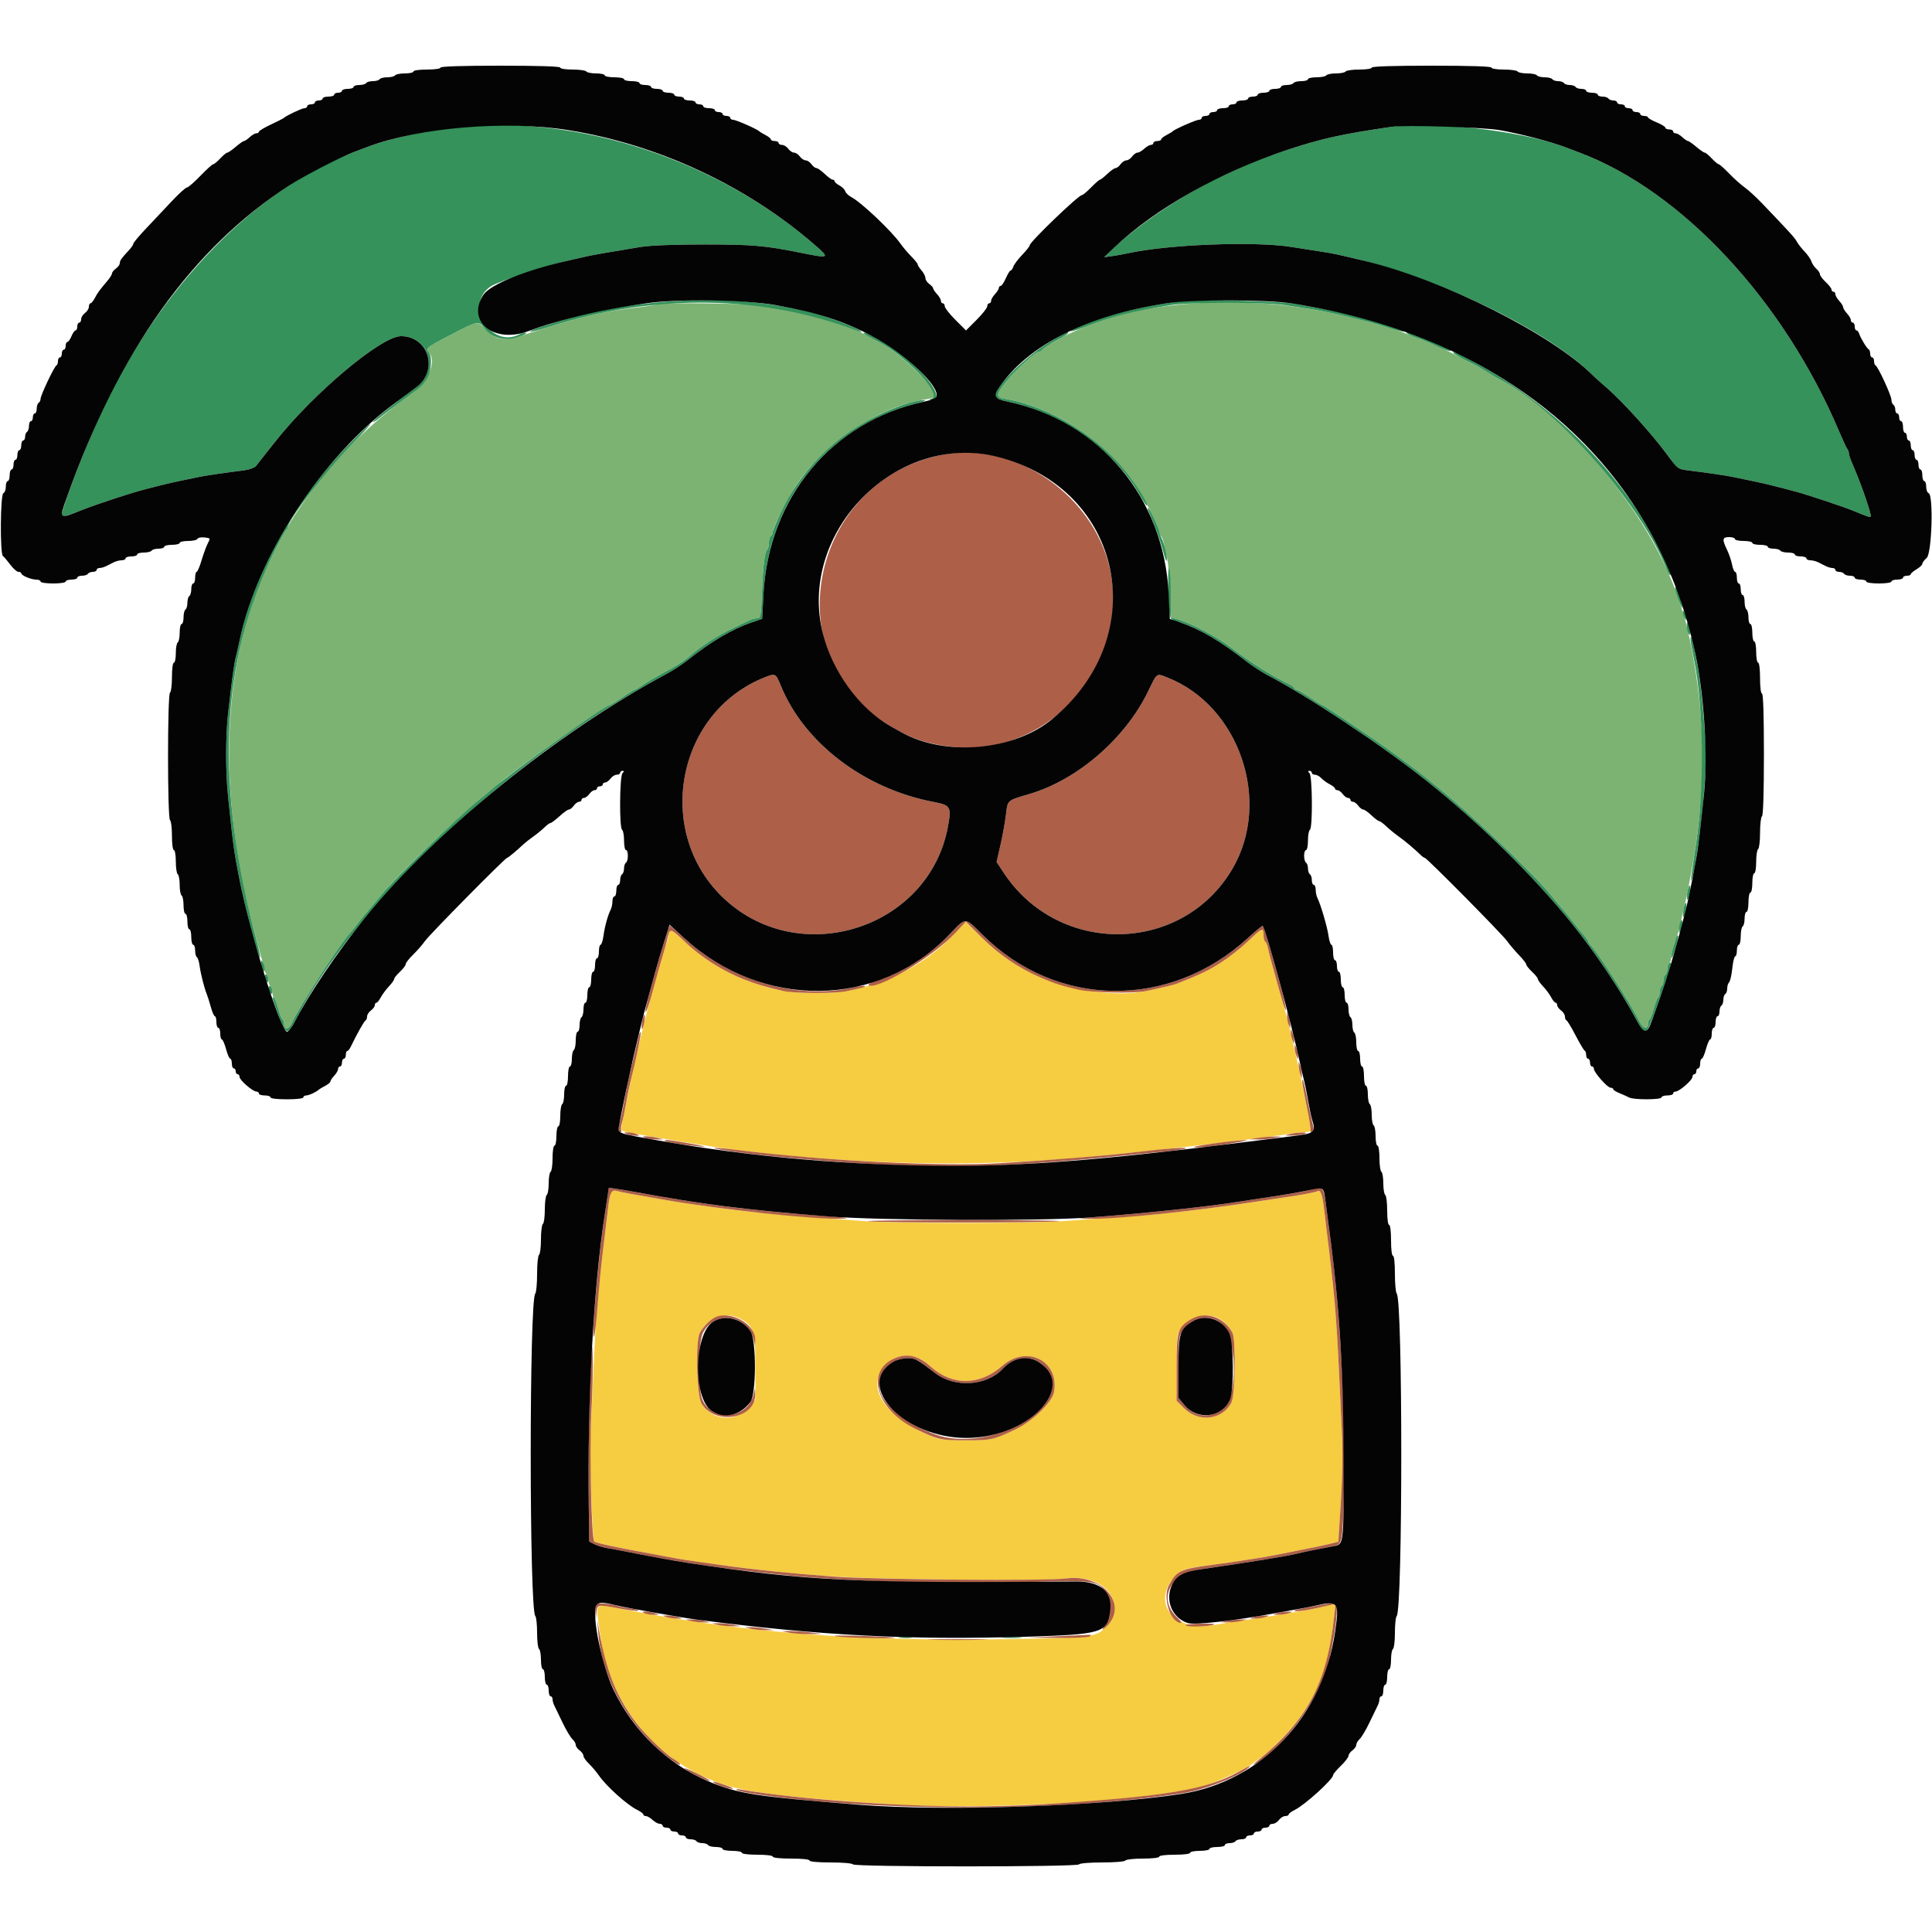 <svg id="svg" version="1.1" xmlns="http://www.w3.org/2000/svg" xmlns:xlink="http://www.w3.org/1999/xlink" width="400" height="400" viewBox="0, 0, 400,400"><g id="svgg"><path id="path0" d="M247.000 62.817 C 240.862 63.264,235.305 64.194,230.800 65.529 C 226.898 66.685,221.659 68.786,219.491 70.064 C 218.431 70.689,217.421 71.200,217.244 71.200 C 217.068 71.200,216.598 71.560,216.200 72.000 C 215.802 72.440,215.326 72.800,215.143 72.800 C 214.362 72.800,209.940 76.885,208.004 79.395 C 206.132 81.821,206.174 82.257,208.314 82.624 C 217.781 84.247,227.947 90.679,234.055 98.910 C 236.297 101.931,240.000 108.932,240.000 110.150 C 240.000 110.481,240.159 110.851,240.354 110.971 C 240.549 111.092,240.825 111.777,240.969 112.495 C 241.113 113.213,241.425 114.700,241.663 115.800 C 241.901 116.900,242.174 120.054,242.269 122.809 L 242.442 127.818 244.121 128.323 C 246.894 129.157,252.033 131.895,254.800 134.011 C 258.976 137.205,263.202 139.869,267.097 141.764 C 267.590 142.004,267.995 142.335,267.997 142.500 C 267.999 142.665,268.190 142.800,268.422 142.800 C 268.654 142.800,269.904 143.520,271.200 144.400 C 272.496 145.280,273.660 146.000,273.788 146.000 C 274.118 146.000,285.263 153.507,288.600 155.978 C 293.084 159.297,293.675 159.745,294.966 160.800 C 295.639 161.350,296.462 162.016,296.795 162.279 C 303.662 167.713,317.222 180.565,321.100 185.317 C 322.035 186.463,323.270 187.940,323.845 188.600 C 324.419 189.260,325.364 190.430,325.945 191.200 C 326.525 191.970,327.405 193.048,327.900 193.596 C 328.395 194.144,328.800 194.716,328.800 194.867 C 328.800 195.019,329.031 195.381,329.313 195.671 C 330.913 197.318,337.426 207.493,339.574 211.700 C 340.222 212.969,341.200 213.164,341.200 212.024 C 341.200 211.597,341.344 211.158,341.521 211.049 C 341.697 210.940,342.093 209.928,342.400 208.800 C 342.707 207.672,343.103 206.660,343.279 206.551 C 343.456 206.442,343.600 205.924,343.600 205.400 C 343.600 204.876,343.780 204.336,344.000 204.200 C 344.220 204.064,344.400 203.524,344.400 203.000 C 344.400 202.476,344.580 201.936,344.800 201.800 C 345.020 201.664,345.200 201.124,345.200 200.600 C 345.200 200.076,345.380 199.536,345.600 199.400 C 345.820 199.264,346.000 198.771,346.000 198.305 C 346.000 197.506,346.520 195.595,347.225 193.800 C 347.398 193.360,347.651 192.460,347.787 191.800 C 347.923 191.140,348.224 189.790,348.456 188.800 C 349.403 184.767,349.643 183.560,350.592 178.071 C 353.468 161.445,353.033 145.945,349.230 129.600 C 348.886 128.123,347.006 122.359,346.424 121.000 C 346.236 120.560,345.774 119.480,345.398 118.600 C 338.894 103.381,322.749 84.744,310.909 78.787 C 310.299 78.480,309.302 77.893,308.694 77.483 C 308.086 77.073,306.286 76.064,304.694 75.242 C 303.102 74.419,301.440 73.548,301.000 73.305 C 299.783 72.634,295.178 70.591,293.600 70.023 C 292.830 69.746,291.840 69.365,291.400 69.175 C 289.592 68.398,284.035 66.765,279.467 65.667 C 274.851 64.558,272.700 64.164,266.200 63.238 C 262.173 62.664,252.127 62.444,247.000 62.817 M135.935 62.999 C 135.825 63.108,134.220 63.376,132.368 63.595 C 124.749 64.494,119.572 65.697,110.633 68.649 C 104.236 70.761,102.929 70.697,100.532 68.156 C 98.965 66.494,98.829 66.494,95.600 68.142 C 88.273 71.882,87.948 72.108,88.755 72.915 C 90.500 74.660,88.723 78.993,85.254 81.455 C 78.468 86.271,71.645 92.642,66.732 98.749 C 64.031 102.107,59.600 108.569,59.600 109.151 C 59.600 109.361,59.459 109.593,59.287 109.667 C 58.899 109.832,54.751 118.217,53.582 121.200 C 45.400 142.079,45.409 167.811,53.607 196.400 C 54.080 198.050,54.563 199.897,54.680 200.505 C 54.797 201.113,55.051 201.708,55.246 201.829 C 55.441 201.949,55.600 202.476,55.600 203.000 C 55.600 203.524,55.780 204.064,56.000 204.200 C 56.220 204.336,56.400 204.876,56.400 205.400 C 56.400 205.924,56.544 206.442,56.721 206.551 C 56.897 206.660,57.293 207.672,57.600 208.800 C 57.907 209.928,58.303 210.940,58.479 211.049 C 58.656 211.158,58.800 211.577,58.800 211.981 C 58.800 213.267,59.811 213.188,60.388 211.857 C 61.723 208.783,70.433 195.312,72.492 193.136 C 72.772 192.841,73.475 191.970,74.055 191.200 C 74.636 190.430,75.581 189.260,76.155 188.600 C 76.730 187.940,77.965 186.466,78.900 185.326 C 82.821 180.541,95.265 168.693,102.138 163.200 C 102.551 162.870,103.094 162.410,103.345 162.177 C 105.673 160.012,125.455 146.000,126.182 146.000 C 126.326 146.000,127.504 145.280,128.800 144.400 C 130.096 143.520,131.273 142.800,131.416 142.800 C 131.559 142.800,132.154 142.461,132.738 142.047 C 133.831 141.272,135.379 140.369,139.200 138.279 C 140.410 137.617,142.047 136.499,142.838 135.794 C 145.021 133.851,148.683 131.493,151.800 130.026 C 153.340 129.301,154.913 128.548,155.295 128.354 C 155.677 128.159,156.337 128.000,156.763 128.000 C 157.476 128.000,157.552 127.604,157.742 122.900 C 157.974 117.169,158.311 114.381,158.841 113.820 C 159.038 113.611,159.200 112.947,159.200 112.344 C 159.200 111.741,159.380 111.136,159.600 111.000 C 159.820 110.864,160.000 110.481,160.000 110.150 C 160.000 109.060,163.584 102.102,165.472 99.525 C 171.630 91.120,182.151 84.260,191.155 82.779 C 192.340 82.584,193.405 82.328,193.522 82.211 C 194.549 81.184,187.259 73.793,182.700 71.240 C 181.875 70.778,180.594 70.056,179.853 69.637 C 175.543 67.194,167.020 64.743,157.554 63.225 C 154.947 62.806,136.322 62.612,135.935 62.999 " stroke="none" fill="#7cb373" fill-rule="evenodd"></path><path id="path1" d="M197.644 193.235 C 192.857 198.516,186.127 202.468,178.600 204.419 C 174.841 205.394,173.130 205.600,168.800 205.600 C 163.075 205.600,159.691 204.945,153.930 202.720 C 149.704 201.088,145.121 198.174,141.854 195.042 C 139.138 192.439,138.400 192.132,138.400 193.605 C 138.400 194.021,138.230 194.776,138.022 195.281 C 137.643 196.205,136.945 198.573,134.981 205.600 C 133.972 209.211,131.539 219.168,130.827 222.600 C 129.353 229.700,128.648 233.277,128.621 233.793 C 128.609 234.009,129.230 234.308,130.000 234.456 C 134.952 235.409,148.420 237.606,151.600 237.980 C 160.868 239.067,162.866 239.277,167.200 239.616 C 191.345 241.505,208.748 241.298,232.400 238.840 C 234.490 238.623,238.090 238.250,240.400 238.012 C 246.667 237.364,263.847 235.264,266.646 234.803 C 267.991 234.581,269.556 234.400,270.123 234.400 C 270.689 234.400,271.236 234.265,271.338 234.100 C 271.695 233.522,267.384 213.627,265.596 207.600 C 265.172 206.170,264.534 203.920,264.178 202.600 C 263.822 201.280,263.351 199.570,263.132 198.800 C 262.913 198.030,262.638 196.903,262.521 196.295 C 262.404 195.687,262.149 195.092,261.954 194.971 C 261.759 194.851,261.600 194.223,261.600 193.576 C 261.600 191.948,261.330 192.057,258.386 194.877 C 256.964 196.239,254.455 198.216,252.811 199.270 C 250.249 200.912,248.526 201.742,243.800 203.610 C 243.001 203.926,241.342 204.325,237.200 205.199 C 231.569 206.388,222.100 205.198,215.687 202.495 C 211.102 200.562,206.880 197.713,203.271 194.117 C 201.441 192.293,199.911 190.813,199.871 190.829 C 199.832 190.844,198.830 191.927,197.644 193.235 M126.552 246.865 C 126.365 247.159,126.077 248.570,125.911 250.000 C 125.745 251.430,125.423 254.130,125.195 256.000 C 123.718 268.098,123.334 272.779,122.847 284.600 C 122.629 289.880,122.337 295.607,122.196 297.326 C 121.970 300.091,122.682 318.768,123.028 319.148 C 123.303 319.450,127.938 320.449,134.400 321.599 C 135.390 321.776,137.280 322.131,138.600 322.389 C 143.460 323.339,154.657 324.816,163.200 325.635 C 173.156 326.589,179.307 326.838,197.798 327.038 C 210.849 327.178,218.489 327.104,220.669 326.813 C 228.239 325.806,233.139 331.205,229.309 336.335 C 227.336 338.977,226.737 339.067,209.055 339.361 C 184.369 339.772,164.831 338.742,146.000 336.037 C 139.107 335.047,137.205 334.728,129.400 333.247 C 122.657 331.968,123.268 331.270,124.364 339.000 C 126.394 353.322,136.264 365.075,150.000 369.531 C 155.037 371.165,164.853 372.304,185.000 373.592 C 205.040 374.873,240.329 372.668,250.000 369.531 C 252.474 368.728,258.776 365.789,259.200 365.240 C 259.310 365.098,259.907 364.659,260.527 364.264 C 262.519 362.995,267.248 358.273,269.003 355.800 C 273.327 349.706,275.218 344.148,276.242 334.523 L 276.506 332.046 274.110 332.605 C 272.792 332.913,270.653 333.342,269.357 333.559 C 268.060 333.776,265.470 334.216,263.600 334.537 C 261.730 334.858,258.670 335.329,256.800 335.583 C 254.930 335.837,252.531 336.214,251.469 336.422 C 242.936 338.092,237.944 331.466,243.636 326.026 C 244.822 324.893,245.365 324.742,251.000 323.985 C 252.540 323.778,254.430 323.513,255.200 323.397 C 255.970 323.280,257.860 322.994,259.400 322.762 C 260.940 322.529,262.920 322.187,263.800 322.002 C 264.680 321.817,266.390 321.476,267.600 321.244 C 271.172 320.562,274.102 319.949,275.644 319.562 L 277.088 319.199 277.608 311.032 C 277.940 305.805,278.021 300.659,277.833 296.733 C 277.671 293.360,277.373 287.090,277.170 282.800 C 276.685 272.563,276.222 267.299,274.794 255.800 C 274.575 254.040,274.259 251.430,274.091 250.000 C 273.769 247.247,273.379 246.242,272.778 246.614 C 272.380 246.859,269.315 247.428,265.200 248.019 C 263.770 248.225,261.520 248.561,260.200 248.768 C 250.487 250.286,240.145 251.469,232.000 251.993 C 228.370 252.227,223.060 252.595,220.200 252.810 C 213.405 253.321,185.713 253.325,178.800 252.815 C 161.124 251.513,156.265 251.077,149.600 250.200 C 145.530 249.665,140.040 248.843,137.400 248.374 C 134.760 247.905,131.700 247.368,130.600 247.180 C 129.500 246.992,128.215 246.724,127.745 246.584 C 127.224 246.429,126.758 246.539,126.552 246.865 M153.199 273.000 C 156.061 274.479,156.400 275.544,156.400 283.047 L 156.400 289.818 155.179 291.299 C 152.483 294.570,147.367 294.182,145.220 290.544 C 144.224 288.856,143.976 277.529,144.900 275.917 C 146.748 272.692,150.234 271.466,153.199 273.000 M252.320 272.968 C 253.460 273.569,254.454 274.606,255.169 275.942 C 255.885 277.280,255.730 288.817,254.976 290.329 C 253.148 293.992,248.204 294.604,245.145 291.545 L 243.600 290.000 243.600 283.162 C 243.600 276.817,243.662 276.237,244.455 275.122 C 246.250 272.602,249.785 271.634,252.320 272.968 M190.279 281.241 C 190.763 281.419,191.843 282.178,192.679 282.928 C 197.176 286.958,202.811 286.906,207.501 282.790 C 212.604 278.312,219.427 281.801,218.214 288.268 C 217.828 290.323,213.819 294.222,210.400 295.866 C 205.778 298.088,205.278 298.200,200.000 298.200 C 196.748 298.200,194.511 298.010,193.600 297.658 C 183.320 293.677,178.881 287.146,183.389 282.637 C 185.396 280.631,187.476 280.209,190.279 281.241 " stroke="none" fill="#f6cc41" fill-rule="evenodd"></path><path id="path2" d="M91.000 26.763 C 85.886 27.538,79.606 29.080,76.000 30.445 C 74.790 30.903,73.440 31.415,73.000 31.581 C 51.622 39.690,31.049 61.748,19.257 89.205 C 15.900 97.023,12.352 106.723,12.758 106.974 C 12.907 107.066,14.733 106.473,16.815 105.656 C 20.419 104.242,27.395 101.961,30.400 101.214 C 31.170 101.023,32.520 100.679,33.400 100.450 C 34.280 100.221,35.990 99.828,37.200 99.578 C 38.410 99.327,40.120 98.971,41.000 98.787 C 42.536 98.465,46.451 97.888,50.529 97.382 C 51.600 97.249,52.703 96.844,53.009 96.471 C 53.313 96.102,55.044 93.910,56.856 91.600 C 64.790 81.488,78.939 69.600,83.039 69.600 C 88.917 69.600,90.869 76.876,85.931 80.378 C 82.349 82.918,77.218 87.013,77.209 87.339 C 77.204 87.525,77.875 87.113,78.700 86.424 C 79.525 85.734,81.550 84.188,83.200 82.988 C 87.187 80.088,87.291 79.997,88.315 78.538 C 89.287 77.153,89.556 73.716,88.755 72.915 C 87.948 72.108,88.273 71.882,95.600 68.142 C 98.790 66.514,99.225 66.497,100.307 67.960 C 101.801 69.980,104.383 70.679,107.127 69.805 C 108.377 69.407,109.185 69.006,108.922 68.915 C 108.659 68.823,108.086 68.940,107.648 69.174 C 101.585 72.419,95.921 62.839,101.751 59.199 C 103.212 58.286,113.544 54.874,117.600 53.965 C 118.590 53.743,120.120 53.391,121.000 53.183 C 122.534 52.821,125.700 52.263,132.600 51.139 C 134.620 50.810,139.488 50.617,145.800 50.616 C 155.666 50.614,158.438 50.850,165.600 52.301 C 171.869 53.571,171.957 53.517,168.500 50.538 C 147.120 32.112,116.887 22.837,91.000 26.763 M288.200 26.246 C 278.113 27.695,273.522 28.706,266.600 31.003 C 260.882 32.901,258.921 33.695,252.200 36.834 C 245.336 40.039,235.688 46.504,230.749 51.208 L 228.600 53.254 230.200 53.036 C 231.080 52.915,232.610 52.639,233.600 52.422 C 241.908 50.601,259.824 49.918,267.400 51.134 C 269.160 51.416,271.770 51.826,273.200 52.045 C 292.311 54.964,319.221 67.164,329.730 77.673 C 330.035 77.978,331.414 79.211,332.795 80.414 C 335.889 83.109,341.766 89.586,344.759 93.600 C 347.441 97.197,347.343 97.120,349.600 97.399 C 353.570 97.889,357.484 98.470,359.000 98.793 C 359.880 98.981,361.680 99.356,363.000 99.627 C 365.389 100.117,367.520 100.642,371.900 101.818 C 374.346 102.474,381.797 104.962,383.800 105.791 C 386.725 107.001,387.131 107.136,387.314 106.952 C 387.582 106.685,385.188 99.778,383.554 96.104 C 383.139 95.172,382.800 94.173,382.800 93.884 C 382.800 93.596,382.656 93.189,382.480 92.980 C 382.304 92.771,381.552 91.160,380.808 89.400 C 369.318 62.221,348.257 39.590,327.000 31.579 C 326.560 31.414,325.210 30.903,324.000 30.445 C 315.291 27.148,296.922 24.993,288.200 26.246 M138.200 62.434 C 131.373 62.905,122.169 64.490,117.600 65.981 C 117.050 66.160,115.790 66.531,114.800 66.805 C 112.055 67.565,109.562 68.495,109.755 68.688 C 109.850 68.783,111.609 68.323,113.664 67.665 C 135.509 60.672,158.034 61.004,177.800 68.610 C 178.331 68.814,178.465 68.784,178.200 68.520 C 177.648 67.972,171.914 65.757,169.000 64.967 C 159.781 62.466,149.714 61.639,138.200 62.434 M246.800 62.236 C 239.433 62.633,229.410 64.953,223.261 67.683 C 220.287 69.004,221.675 68.851,225.225 67.467 C 230.224 65.518,234.666 64.404,242.400 63.161 C 246.264 62.540,262.076 62.541,266.000 63.162 C 267.650 63.423,270.260 63.831,271.800 64.067 C 275.504 64.637,283.568 66.586,287.410 67.841 C 290.651 68.900,292.038 68.951,289.109 67.905 C 283.734 65.984,276.030 64.169,267.600 62.839 C 264.824 62.400,251.119 62.004,246.800 62.236 M178.800 68.971 C 178.800 69.065,179.295 69.399,179.900 69.713 C 183.422 71.545,184.772 72.421,187.148 74.414 C 191.726 78.254,194.465 82.115,192.900 82.524 C 192.244 82.696,192.245 82.710,192.913 82.754 C 195.551 82.925,192.479 78.024,187.475 74.077 C 184.082 71.401,178.800 68.292,178.800 68.971 M216.782 71.149 C 211.562 74.428,205.538 80.620,206.113 82.117 C 206.226 82.412,207.372 82.881,208.660 83.158 C 220.007 85.600,230.765 93.269,236.101 102.718 C 236.759 103.883,237.374 104.759,237.468 104.665 C 237.735 104.398,236.109 101.665,233.924 98.708 C 228.056 90.764,217.643 84.224,208.314 82.624 C 206.174 82.257,206.132 81.821,208.004 79.395 C 209.958 76.862,214.363 72.800,215.156 72.800 C 215.346 72.800,215.715 72.543,215.976 72.229 C 216.237 71.915,217.384 71.176,218.525 70.587 C 220.776 69.425,221.621 68.800,220.940 68.800 C 220.709 68.800,218.838 69.857,216.782 71.149 M291.420 69.118 C 291.629 69.293,292.520 69.676,293.400 69.968 C 294.280 70.260,296.133 71.039,297.517 71.700 C 298.901 72.360,300.141 72.792,300.272 72.661 C 300.404 72.530,300.081 72.254,299.555 72.049 C 299.030 71.844,297.099 71.029,295.265 70.238 C 292.059 68.856,290.599 68.431,291.420 69.118 M300.957 73.130 C 301.069 73.312,302.385 74.069,303.881 74.813 C 305.376 75.556,307.320 76.628,308.200 77.195 C 309.080 77.761,310.299 78.476,310.909 78.785 C 322.503 84.641,340.236 105.008,345.187 118.155 C 345.427 118.791,345.732 119.202,345.866 119.068 C 346.296 118.637,341.596 109.567,338.688 105.219 C 330.842 93.486,319.867 83.254,307.719 76.344 C 302.687 73.481,300.545 72.464,300.957 73.130 M187.126 83.774 C 175.664 87.746,166.812 95.447,161.811 105.798 C 160.815 107.860,160.000 109.818,160.000 110.150 C 160.000 110.481,159.820 110.864,159.600 111.000 C 159.380 111.136,159.200 111.741,159.200 112.344 C 159.200 112.947,159.038 113.611,158.841 113.820 C 158.311 114.381,157.974 117.169,157.742 122.900 C 157.552 127.604,157.476 128.000,156.763 128.000 C 156.337 128.000,155.677 128.159,155.295 128.354 C 154.913 128.548,153.340 129.301,151.800 130.026 C 148.683 131.493,145.021 133.851,142.838 135.794 C 142.047 136.499,140.410 137.617,139.200 138.279 C 135.379 140.369,133.831 141.272,132.738 142.047 C 132.154 142.461,131.559 142.800,131.416 142.800 C 131.273 142.800,130.096 143.520,128.800 144.400 C 127.504 145.280,126.326 146.000,126.182 146.000 C 125.298 146.000,105.642 160.061,101.855 163.402 C 101.605 163.623,100.410 164.612,99.200 165.599 C 94.345 169.562,81.937 181.620,78.900 185.326 C 77.965 186.466,76.730 187.940,76.155 188.600 C 75.581 189.260,74.636 190.430,74.055 191.200 C 73.475 191.970,72.772 192.841,72.492 193.136 C 70.433 195.312,61.723 208.783,60.388 211.857 C 59.811 213.188,58.800 213.267,58.800 211.981 C 58.800 211.577,58.656 211.158,58.479 211.049 C 58.303 210.940,57.907 209.928,57.600 208.800 C 57.293 207.672,56.897 206.660,56.721 206.551 C 56.241 206.255,56.295 206.468,57.638 210.179 C 59.083 214.174,59.588 214.387,61.001 211.599 C 73.526 186.880,105.531 156.906,137.881 139.595 C 139.245 138.865,141.225 137.583,142.281 136.746 C 147.318 132.754,151.625 130.224,155.800 128.806 L 157.800 128.126 158.057 123.163 C 159.076 103.439,171.421 88.166,190.200 83.396 C 191.778 82.996,191.947 82.884,191.000 82.868 C 190.340 82.856,188.597 83.264,187.126 83.774 M71.962 92.298 C 60.805 103.812,52.487 118.809,49.609 132.600 C 49.333 133.920,48.962 135.540,48.784 136.200 C 48.462 137.393,47.988 140.892,47.208 147.827 C 46.689 152.438,46.686 159.757,47.200 164.732 C 48.280 175.198,48.419 176.205,49.601 182.200 C 50.744 187.994,53.541 198.592,53.847 198.287 C 53.942 198.192,53.734 197.053,53.384 195.757 C 44.430 162.526,45.464 137.238,56.709 114.400 C 57.955 111.870,59.115 109.740,59.287 109.667 C 59.459 109.593,59.600 109.361,59.600 109.151 C 59.600 107.654,67.661 97.240,73.028 91.802 C 75.134 89.669,76.782 87.849,76.690 87.757 C 76.599 87.665,74.471 89.709,71.962 92.298 M237.735 105.700 C 239.144 108.901,240.175 111.731,240.800 114.114 C 241.279 115.942,241.564 116.571,241.578 115.828 C 241.600 114.662,241.020 112.429,240.351 111.105 C 240.158 110.723,240.000 110.234,240.000 110.017 C 240.000 109.439,238.016 105.200,237.745 105.200 C 237.618 105.200,237.613 105.425,237.735 105.700 M241.889 122.274 C 242.096 128.557,241.956 128.141,244.058 128.770 C 247.777 129.883,252.596 132.691,258.034 136.913 C 259.263 137.867,261.163 139.115,262.257 139.687 C 270.886 144.199,285.869 154.136,295.177 161.520 C 306.218 170.279,317.362 181.212,325.428 191.200 C 330.383 197.336,335.558 205.077,339.010 211.515 C 340.824 214.900,340.788 214.947,344.422 204.437 C 346.098 199.592,346.234 199.008,345.600 199.400 C 345.380 199.536,345.200 200.076,345.200 200.600 C 345.200 201.124,345.020 201.664,344.800 201.800 C 344.580 201.936,344.400 202.476,344.400 203.000 C 344.400 203.524,344.220 204.064,344.000 204.200 C 343.780 204.336,343.600 204.876,343.600 205.400 C 343.600 205.924,343.456 206.442,343.279 206.551 C 343.103 206.660,342.707 207.672,342.400 208.800 C 342.093 209.928,341.697 210.940,341.521 211.049 C 341.344 211.158,341.200 211.597,341.200 212.024 C 341.200 213.164,340.222 212.969,339.574 211.700 C 337.426 207.493,330.913 197.318,329.313 195.671 C 329.031 195.381,328.800 195.019,328.800 194.867 C 328.800 194.716,328.395 194.144,327.900 193.596 C 327.405 193.048,326.525 191.970,325.945 191.200 C 325.364 190.430,324.419 189.260,323.845 188.600 C 323.270 187.940,322.035 186.463,321.100 185.317 C 317.222 180.565,303.662 167.713,296.795 162.279 C 296.462 162.016,295.639 161.350,294.966 160.800 C 293.675 159.745,293.084 159.297,288.600 155.978 C 285.263 153.507,274.118 146.000,273.788 146.000 C 273.660 146.000,272.496 145.280,271.200 144.400 C 269.904 143.520,268.654 142.800,268.422 142.800 C 268.190 142.800,267.999 142.665,267.997 142.500 C 267.995 142.335,267.590 142.004,267.097 141.764 C 263.202 139.869,258.976 137.205,254.800 134.011 C 252.025 131.889,246.893 129.157,244.100 128.317 L 242.400 127.805 242.394 123.003 C 242.391 120.361,242.238 117.963,242.054 117.674 C 241.871 117.385,241.797 119.455,241.889 122.274 M346.800 121.825 C 346.800 122.433,348.127 126.006,348.292 125.841 C 348.499 125.634,347.240 121.600,346.968 121.600 C 346.876 121.600,346.800 121.701,346.800 121.825 M348.412 126.800 C 348.412 127.130,348.587 127.670,348.800 128.000 C 349.145 128.533,349.188 128.533,349.188 128.000 C 349.188 127.670,349.013 127.130,348.800 126.800 C 348.455 126.267,348.412 126.267,348.412 126.800 M349.234 129.600 C 349.222 130.150,349.387 130.870,349.600 131.200 C 350.109 131.987,350.109 130.584,349.600 129.400 C 349.285 128.667,349.254 128.684,349.234 129.600 M350.004 132.433 C 350.006 132.745,350.357 134.727,350.783 136.837 C 352.705 146.342,352.891 163.451,351.191 174.400 C 350.110 181.363,349.869 183.477,350.348 181.800 C 351.526 177.680,353.203 162.880,353.195 156.686 C 353.189 152.743,352.293 142.425,351.642 138.800 C 350.587 132.934,349.992 130.620,350.004 132.433 M349.378 184.578 C 349.227 185.381,349.204 186.137,349.326 186.260 C 349.448 186.382,349.672 185.825,349.822 185.022 C 349.973 184.219,349.996 183.463,349.874 183.340 C 349.752 183.218,349.528 183.775,349.378 184.578 M348.578 188.178 C 348.427 188.981,348.404 189.737,348.526 189.860 C 348.648 189.982,348.872 189.425,349.022 188.622 C 349.173 187.819,349.196 187.063,349.074 186.940 C 348.952 186.818,348.728 187.375,348.578 188.178 M347.888 190.933 C 347.730 191.336,347.611 192.056,347.625 192.533 C 347.649 193.356,347.671 193.350,348.040 192.425 C 348.254 191.889,348.373 191.169,348.303 190.825 C 348.199 190.311,348.125 190.330,347.888 190.933 M347.103 194.000 C 346.999 194.330,346.708 195.243,346.456 196.028 C 346.205 196.814,346.016 197.804,346.036 198.228 C 346.057 198.653,346.414 197.920,346.831 196.600 C 347.248 195.280,347.522 194.020,347.441 193.800 C 347.360 193.580,347.208 193.670,347.103 194.000 M54.012 199.400 C 54.012 199.840,54.187 200.470,54.400 200.800 C 54.721 201.297,54.788 201.262,54.788 200.600 C 54.788 200.160,54.613 199.530,54.400 199.200 C 54.079 198.703,54.012 198.738,54.012 199.400 M54.806 202.076 C 54.818 203.081,55.587 203.908,55.594 202.924 C 55.597 202.442,55.420 201.936,55.200 201.800 C 54.980 201.664,54.803 201.788,54.806 202.076 M55.606 204.476 C 55.618 205.481,56.387 206.308,56.394 205.324 C 56.397 204.842,56.220 204.336,56.000 204.200 C 55.780 204.064,55.603 204.188,55.606 204.476 M188.500 241.476 C 188.885 241.576,189.515 241.576,189.900 241.476 C 190.285 241.375,189.970 241.293,189.200 241.293 C 188.430 241.293,188.115 241.375,188.500 241.476 M186.307 339.090 C 187.026 339.179,188.106 339.177,188.707 339.086 C 189.308 338.995,188.720 338.922,187.400 338.924 C 186.080 338.926,185.588 339.001,186.307 339.090 M207.712 339.095 C 208.764 339.177,210.384 339.176,211.312 339.092 C 212.240 339.008,211.380 338.941,209.400 338.942 C 207.420 338.943,206.660 339.012,207.712 339.095 " stroke="none" fill="#34925a" fill-rule="evenodd"></path><path id="path3" d="M195.200 94.140 C 167.404 99.500,160.217 136.746,184.355 150.338 C 184.880 150.633,185.873 151.192,186.562 151.579 C 191.626 154.423,199.867 155.554,206.000 154.245 C 223.707 150.468,234.747 131.414,228.915 114.696 C 224.061 100.781,208.850 91.507,195.200 94.140 M158.200 140.286 C 139.786 147.713,135.393 172.754,150.137 186.255 C 165.916 200.704,192.300 192.128,196.234 171.272 C 197.029 167.054,196.836 166.706,193.328 166.040 C 178.935 163.309,166.468 153.813,161.639 141.900 C 160.620 139.385,160.534 139.345,158.200 140.286 M237.715 143.116 C 232.998 152.866,223.118 161.430,213.200 164.364 C 208.441 165.772,208.636 165.602,208.272 168.651 C 208.092 170.163,207.582 172.991,207.139 174.935 L 206.333 178.469 207.832 180.735 C 219.268 198.016,244.793 197.553,255.163 179.876 C 263.346 165.928,256.614 146.137,241.692 140.271 C 239.383 139.364,239.607 139.204,237.715 143.116 M196.480 193.557 C 192.360 197.852,186.989 201.275,181.616 203.033 C 180.490 203.401,179.665 203.798,179.782 203.916 C 181.157 205.290,193.111 198.161,197.719 193.218 L 199.959 190.816 203.279 194.125 C 206.880 197.714,211.104 200.563,215.687 202.495 C 218.554 203.703,219.628 204.044,223.200 204.883 C 225.973 205.534,234.683 205.731,237.200 205.199 C 241.342 204.325,243.001 203.926,243.800 203.610 C 248.526 201.742,250.249 200.912,252.811 199.270 C 254.455 198.216,256.964 196.239,258.386 194.877 C 261.330 192.057,261.600 191.948,261.600 193.576 C 261.600 194.223,261.759 194.851,261.954 194.971 C 262.149 195.092,262.404 195.687,262.521 196.295 C 262.638 196.903,262.913 198.030,263.132 198.800 C 263.351 199.570,263.825 201.280,264.185 202.600 C 265.525 207.517,266.079 209.255,266.251 209.082 C 266.543 208.791,261.943 192.210,261.429 191.695 C 261.342 191.609,259.976 192.726,258.393 194.179 C 242.187 209.051,218.796 208.780,203.432 193.542 C 199.647 189.789,200.098 189.788,196.480 193.557 M137.292 195.700 C 136.599 197.955,135.755 200.835,135.416 202.100 C 135.077 203.365,134.530 205.399,134.200 206.620 C 133.870 207.840,133.611 209.055,133.625 209.320 C 133.669 210.139,134.431 207.960,135.417 204.200 C 135.936 202.220,136.749 199.340,137.224 197.800 C 137.698 196.260,138.178 194.503,138.289 193.895 C 138.611 192.145,138.942 192.251,141.854 195.042 C 145.121 198.174,149.704 201.088,153.930 202.720 C 156.925 203.876,158.198 204.256,162.106 205.159 C 164.472 205.706,172.996 205.737,175.294 205.206 C 176.232 204.990,177.516 204.711,178.147 204.587 C 178.778 204.463,179.197 204.264,179.079 204.146 C 178.960 204.027,177.814 204.166,176.532 204.455 C 164.948 207.063,151.276 203.052,141.657 194.225 C 140.084 192.781,138.741 191.600,138.674 191.600 C 138.606 191.600,137.984 193.445,137.292 195.700 M266.468 210.400 C 266.462 210.950,266.611 211.760,266.800 212.200 L 267.144 213.000 267.132 212.200 C 267.126 211.760,266.976 210.950,266.800 210.400 L 266.480 209.400 266.468 210.400 M132.978 211.378 C 132.827 212.181,132.794 212.927,132.904 213.037 C 133.014 213.147,133.227 212.581,133.378 211.778 C 133.528 210.975,133.562 210.228,133.452 210.118 C 133.342 210.008,133.128 210.575,132.978 211.378 M267.256 213.800 C 267.256 214.240,267.411 214.960,267.600 215.400 L 267.944 216.200 267.944 215.400 C 267.944 214.960,267.789 214.240,267.600 213.800 L 267.256 213.000 267.256 213.800 M132.200 214.653 C 132.068 215.284,131.801 216.430,131.605 217.200 C 131.410 217.970,131.049 219.500,130.802 220.600 C 130.555 221.700,130.201 223.230,130.016 224.000 C 129.830 224.770,129.460 226.660,129.193 228.200 C 128.926 229.740,128.548 231.522,128.354 232.160 C 127.885 233.696,127.907 234.400,128.424 234.400 C 128.657 234.400,128.749 234.241,128.628 234.046 C 128.508 233.851,128.567 233.176,128.758 232.546 C 128.950 231.916,129.326 230.140,129.593 228.600 C 129.860 227.060,130.235 225.170,130.426 224.400 C 131.724 219.166,132.821 213.888,132.646 213.713 C 132.532 213.599,132.331 214.022,132.200 214.653 M268.056 217.000 C 268.056 217.440,268.211 218.160,268.400 218.600 L 268.744 219.400 268.744 218.600 C 268.744 218.160,268.589 217.440,268.400 217.000 L 268.056 216.200 268.056 217.000 M268.868 220.600 C 268.874 221.040,269.024 221.850,269.200 222.400 L 269.520 223.400 269.532 222.400 C 269.538 221.850,269.389 221.040,269.200 220.600 L 268.856 219.800 268.868 220.600 M269.618 224.033 C 269.629 224.345,270.057 226.670,270.571 229.200 C 271.085 231.730,271.426 233.935,271.329 234.100 C 271.232 234.265,271.343 234.400,271.576 234.400 C 272.100 234.400,272.108 233.903,271.618 232.046 C 271.408 231.251,270.951 229.078,270.603 227.219 C 270.020 224.104,269.574 222.659,269.618 224.033 M129.800 234.800 C 130.240 234.989,131.050 235.144,131.600 235.144 C 132.512 235.144,132.529 235.113,131.800 234.800 C 131.360 234.611,130.550 234.456,130.000 234.456 C 129.088 234.456,129.071 234.487,129.800 234.800 M267.000 234.800 C 265.858 235.090,265.878 235.106,267.400 235.113 C 268.280 235.117,269.450 234.976,270.000 234.800 C 271.382 234.357,268.740 234.357,267.000 234.800 M133.600 235.600 C 134.150 235.776,135.230 235.917,136.000 235.913 L 137.400 235.905 136.200 235.600 C 134.439 235.152,132.201 235.152,133.600 235.600 M260.400 235.600 L 258.600 235.880 260.400 235.917 C 261.390 235.937,262.920 235.805,263.800 235.623 L 265.400 235.292 263.800 235.306 C 262.920 235.314,261.390 235.446,260.400 235.600 M137.701 236.235 C 137.958 236.491,142.222 237.143,145.400 237.411 C 146.500 237.504,145.510 237.234,143.200 236.812 C 138.766 236.001,137.316 235.849,137.701 236.235 M250.800 236.808 C 247.961 237.207,246.532 237.530,247.493 237.556 C 249.055 237.597,252.350 237.191,256.800 236.410 C 260.375 235.783,256.041 236.070,250.800 236.808 M149.200 238.015 C 151.960 238.507,156.938 239.123,161.800 239.574 C 190.162 242.205,203.967 242.136,233.000 239.219 C 235.200 238.998,238.870 238.639,241.155 238.421 C 243.440 238.203,245.420 237.907,245.555 237.763 C 245.815 237.487,241.381 237.796,236.400 238.401 C 229.958 239.185,218.371 240.143,207.025 240.832 C 195.041 241.560,171.091 240.369,153.280 238.161 C 148.465 237.564,146.216 237.484,149.200 238.015 M125.818 247.451 C 125.688 248.303,125.403 250.170,125.183 251.600 C 123.932 259.766,122.390 277.277,122.970 276.742 C 123.124 276.599,123.425 274.169,123.639 271.342 C 124.034 266.125,124.437 262.138,125.192 256.000 C 125.422 254.130,125.745 251.430,125.911 250.000 C 126.276 246.858,126.605 246.246,127.745 246.584 C 128.215 246.724,129.500 246.992,130.600 247.180 C 131.700 247.368,134.760 247.905,137.400 248.374 C 148.653 250.372,168.975 252.553,174.200 252.323 C 176.338 252.229,175.298 252.075,169.800 251.672 C 155.231 250.605,145.704 249.387,131.400 246.765 C 130.300 246.563,128.647 246.287,127.727 246.150 L 126.055 245.902 125.818 247.451 M271.000 246.408 C 269.767 246.742,266.866 247.237,261.600 248.009 C 259.950 248.251,257.610 248.611,256.400 248.809 C 250.524 249.770,237.967 251.109,226.800 251.967 C 222.690 252.282,222.664 252.290,225.600 252.340 C 231.195 252.436,247.493 250.753,260.200 248.768 C 261.520 248.561,263.770 248.225,265.200 248.019 C 269.315 247.428,272.380 246.859,272.778 246.614 C 273.379 246.242,273.769 247.247,274.091 250.000 C 274.259 251.430,274.575 254.040,274.794 255.800 C 276.222 267.299,276.685 272.563,277.170 282.800 C 277.373 287.090,277.671 293.360,277.833 296.733 C 278.021 300.659,277.940 305.805,277.608 311.032 L 277.088 319.199 275.644 319.562 C 274.102 319.949,271.172 320.562,267.600 321.244 C 266.390 321.476,264.680 321.817,263.800 322.002 C 262.920 322.187,260.940 322.529,259.400 322.762 C 257.860 322.994,255.970 323.280,255.200 323.397 C 254.430 323.513,252.540 323.778,251.000 323.985 C 244.318 324.883,243.704 325.167,242.045 328.120 C 240.614 330.668,242.294 336.000,244.528 336.000 C 244.742 336.000,244.439 335.557,243.854 335.015 C 239.568 331.043,242.141 325.850,248.883 324.865 C 260.254 323.205,266.402 322.199,268.800 321.606 C 270.003 321.308,272.980 320.703,275.800 320.182 C 277.981 319.780,277.972 319.821,278.252 308.200 C 278.618 292.963,277.490 271.502,275.592 257.600 C 275.397 256.170,275.035 253.380,274.787 251.400 C 274.035 245.385,274.160 245.549,271.000 246.408 M179.800 252.857 C 182.900 253.188,215.792 253.185,219.200 252.853 C 220.630 252.714,211.810 252.600,199.600 252.600 C 187.390 252.600,178.480 252.715,179.800 252.857 M147.814 272.880 C 146.824 273.454,145.550 274.782,144.900 275.917 C 143.976 277.529,144.224 288.856,145.220 290.544 C 147.991 295.241,156.533 293.757,156.359 288.609 L 156.318 287.400 156.003 288.732 C 154.799 293.821,147.393 294.509,145.391 289.718 C 144.486 287.550,144.563 277.875,145.501 276.008 C 147.907 271.218,154.751 272.123,156.028 277.400 L 156.318 278.600 156.359 277.438 C 156.478 274.061,150.904 271.088,147.814 272.880 M246.555 273.162 C 243.819 274.831,243.600 275.570,243.600 283.162 L 243.600 290.000 245.145 291.545 C 248.204 294.604,253.148 293.992,254.976 290.329 C 255.730 288.817,255.885 277.280,255.169 275.942 C 253.391 272.620,249.503 271.365,246.555 273.162 M252.441 273.708 C 256.203 276.222,256.568 289.348,252.945 291.882 C 250.308 293.727,247.229 293.335,245.221 290.899 L 244.000 289.418 244.000 283.071 C 244.000 277.228,244.068 276.628,244.855 275.522 C 246.787 272.810,249.960 272.051,252.441 273.708 M122.298 283.600 C 121.927 291.205,121.767 302.652,121.900 312.090 L 122.000 319.179 123.100 319.735 C 123.705 320.040,124.920 320.404,125.800 320.543 C 126.680 320.683,128.210 320.961,129.200 321.161 C 140.454 323.442,148.448 324.642,161.600 326.025 C 175.040 327.439,195.147 328.041,212.561 327.551 C 226.701 327.154,227.133 327.211,228.974 329.729 C 230.186 331.386,230.110 334.559,228.816 336.400 C 228.172 337.316,228.077 337.603,228.542 337.229 C 234.036 332.817,228.726 325.741,220.720 326.807 C 216.798 327.329,181.270 327.051,172.800 326.432 C 164.022 325.790,156.241 324.993,149.200 324.012 C 142.232 323.041,140.881 322.835,138.600 322.389 C 137.280 322.131,135.390 321.776,134.400 321.599 C 127.934 320.448,123.300 319.449,123.030 319.148 C 122.455 318.508,122.030 300.331,122.417 292.965 C 122.659 288.364,122.799 282.980,122.728 281.000 C 122.612 277.743,122.571 277.991,122.298 283.600 M186.038 280.927 C 178.962 283.133,181.006 291.694,189.603 295.858 C 194.199 298.084,194.715 298.200,200.000 298.200 C 205.278 298.200,205.778 298.088,210.400 295.866 C 213.819 294.222,217.828 290.323,218.214 288.268 C 219.427 281.801,212.604 278.312,207.501 282.790 C 202.811 286.906,197.176 286.958,192.679 282.928 C 190.410 280.894,188.240 280.240,186.038 280.927 M190.707 282.100 C 191.380 282.595,192.695 283.586,193.627 284.301 C 197.652 287.389,204.294 286.961,207.600 283.401 C 210.650 280.116,215.414 280.615,217.281 284.414 C 220.996 291.977,204.655 300.761,193.800 297.037 C 187.991 295.044,182.753 290.888,182.177 287.816 C 181.314 283.218,187.023 279.393,190.707 282.100 M274.600 332.066 C 273.720 332.245,271.925 332.584,270.610 332.819 C 269.296 333.054,268.141 333.326,268.043 333.423 C 267.654 333.813,269.980 333.539,273.152 332.821 L 276.504 332.063 276.241 334.532 C 274.755 348.485,270.690 356.174,260.386 364.523 C 259.624 365.141,259.270 365.516,259.600 365.356 C 264.381 363.045,270.926 354.901,274.033 347.400 C 275.705 343.362,277.452 332.382,276.500 331.893 C 276.335 331.809,275.480 331.886,274.600 332.066 M123.267 333.700 L 123.334 335.400 123.491 333.900 C 123.675 332.149,123.636 332.156,128.286 333.027 C 130.128 333.373,131.852 333.576,132.118 333.480 C 132.383 333.384,131.700 333.178,130.600 333.023 C 129.500 332.868,128.078 332.574,127.440 332.370 C 126.802 332.167,125.587 332.000,124.740 332.000 L 123.200 332.000 123.267 333.700 M133.400 334.000 C 133.840 334.189,134.740 334.338,135.400 334.332 C 136.570 334.321,136.575 334.312,135.600 334.000 C 134.133 333.530,132.306 333.530,133.400 334.000 M264.400 334.000 C 263.428 334.311,263.433 334.320,264.600 334.320 C 265.260 334.320,266.250 334.176,266.800 334.000 C 267.772 333.689,267.767 333.680,266.600 333.680 C 265.940 333.680,264.950 333.824,264.400 334.000 M138.000 334.800 C 138.550 334.976,139.540 335.120,140.200 335.120 C 141.367 335.120,141.372 335.111,140.400 334.800 C 139.850 334.624,138.860 334.480,138.200 334.480 C 137.033 334.480,137.028 334.489,138.000 334.800 M259.600 334.800 C 258.628 335.111,258.633 335.120,259.800 335.120 C 260.460 335.120,261.450 334.976,262.000 334.800 C 262.972 334.489,262.967 334.480,261.800 334.480 C 261.140 334.480,260.150 334.624,259.600 334.800 M143.000 335.600 C 143.660 335.768,144.830 335.905,145.600 335.905 L 147.000 335.905 145.800 335.600 C 145.140 335.432,143.970 335.295,143.200 335.295 L 141.800 335.295 143.000 335.600 M254.000 335.600 L 252.600 335.895 254.200 335.900 C 255.080 335.903,256.340 335.768,257.000 335.600 L 258.200 335.295 256.800 335.300 C 256.030 335.303,254.770 335.438,254.000 335.600 M123.847 338.000 C 124.502 346.336,128.652 354.744,135.361 361.323 C 137.502 363.422,140.800 365.837,140.800 365.305 C 140.800 365.122,140.248 364.646,139.573 364.248 C 137.764 363.179,133.737 359.317,131.807 356.800 C 127.708 351.454,125.550 346.125,124.034 337.600 L 123.642 335.400 123.847 338.000 M148.600 336.400 C 149.260 336.568,150.610 336.706,151.600 336.707 L 153.400 336.708 151.800 336.377 C 150.920 336.195,149.570 336.057,148.800 336.070 L 147.400 336.095 148.600 336.400 M245.465 336.500 C 245.698 336.884,249.886 336.818,251.200 336.409 C 251.825 336.215,250.904 336.118,248.741 336.149 C 246.839 336.177,245.364 336.335,245.465 336.500 M155.400 337.200 C 156.060 337.368,157.410 337.504,158.400 337.503 L 160.200 337.500 158.400 337.180 C 157.410 337.003,156.060 336.867,155.400 336.877 L 154.200 336.895 155.400 337.200 M163.400 338.023 C 164.280 338.205,166.170 338.338,167.600 338.318 L 170.200 338.282 167.800 337.985 C 166.480 337.821,164.590 337.688,163.600 337.689 L 161.800 337.692 163.400 338.023 M173.200 338.798 C 175.397 339.120,185.482 339.333,185.167 339.051 C 185.075 338.969,181.850 338.806,178.000 338.689 C 173.791 338.561,171.877 338.605,173.200 338.798 M218.200 338.800 L 212.600 339.035 218.800 339.111 C 222.268 339.154,225.264 339.017,225.600 338.800 C 226.052 338.508,225.905 338.431,225.000 338.489 C 224.340 338.531,221.280 338.671,218.200 338.800 M193.323 339.499 C 196.141 339.568,200.641 339.568,203.323 339.499 C 206.005 339.430,203.700 339.373,198.200 339.373 C 192.700 339.374,190.505 339.430,193.323 339.499 M141.800 366.226 C 142.826 367.056,146.773 368.961,146.999 368.734 C 147.094 368.639,145.783 367.890,144.086 367.070 C 142.389 366.249,141.360 365.869,141.800 366.226 M256.501 366.801 C 249.798 370.556,241.453 371.935,215.400 373.594 C 211.880 373.818,205.040 374.001,200.200 374.001 C 185.697 374.001,164.454 372.422,153.600 370.537 C 152.830 370.403,152.310 370.413,152.445 370.559 C 152.731 370.868,156.055 371.467,160.600 372.028 C 186.370 375.212,221.487 374.887,245.000 371.247 C 249.152 370.605,255.843 368.069,258.200 366.245 C 259.413 365.306,258.828 365.497,256.501 366.801 M147.707 369.024 C 148.116 369.454,150.842 370.394,151.600 370.366 C 151.930 370.354,151.570 370.112,150.800 369.829 C 148.430 368.958,147.386 368.686,147.707 369.024 " stroke="none" fill="#ad5f48" fill-rule="evenodd"></path><path id="path4" d="M91.200 14.000 C 91.200 14.229,90.000 14.400,88.400 14.400 C 86.800 14.400,85.600 14.571,85.600 14.800 C 85.600 15.020,84.801 15.200,83.824 15.200 C 82.847 15.200,81.936 15.380,81.800 15.600 C 81.664 15.820,80.944 16.000,80.200 16.000 C 79.456 16.000,78.736 16.180,78.600 16.400 C 78.464 16.620,77.834 16.800,77.200 16.800 C 76.566 16.800,75.936 16.980,75.800 17.200 C 75.664 17.420,75.023 17.600,74.376 17.600 C 73.729 17.600,73.200 17.780,73.200 18.000 C 73.200 18.220,72.660 18.400,72.000 18.400 C 71.340 18.400,70.800 18.580,70.800 18.800 C 70.800 19.020,70.440 19.200,70.000 19.200 C 69.560 19.200,69.200 19.380,69.200 19.600 C 69.200 19.820,68.660 20.000,68.000 20.000 C 67.340 20.000,66.800 20.180,66.800 20.400 C 66.800 20.620,66.440 20.800,66.000 20.800 C 65.560 20.800,65.200 20.980,65.200 21.200 C 65.200 21.420,64.840 21.600,64.400 21.600 C 63.960 21.600,63.600 21.780,63.600 22.000 C 63.600 22.220,63.347 22.400,63.038 22.400 C 62.521 22.400,59.262 23.938,58.800 24.400 C 58.690 24.510,57.475 25.128,56.100 25.774 C 54.725 26.419,53.600 27.094,53.600 27.274 C 53.600 27.453,53.364 27.600,53.075 27.600 C 52.787 27.600,52.164 27.960,51.692 28.400 C 51.220 28.840,50.691 29.200,50.517 29.201 C 50.343 29.201,49.570 29.741,48.800 30.400 C 48.030 31.059,47.247 31.599,47.060 31.599 C 46.874 31.600,46.217 32.140,45.600 32.800 C 44.983 33.460,44.326 34.001,44.140 34.002 C 43.953 34.003,42.762 35.083,41.493 36.402 C 40.223 37.721,38.963 38.810,38.693 38.822 C 38.422 38.834,36.988 40.139,35.506 41.722 C 34.024 43.305,31.639 45.836,30.206 47.346 C 28.773 48.857,27.600 50.260,27.600 50.465 C 27.600 50.669,27.195 51.270,26.700 51.799 C 25.143 53.464,24.800 53.951,24.800 54.495 C 24.800 54.786,24.440 55.283,24.000 55.600 C 23.560 55.917,23.200 56.362,23.200 56.588 C 23.199 56.815,22.794 57.480,22.300 58.066 C 20.535 60.159,20.193 60.625,19.632 61.706 C 19.320 62.308,18.915 62.800,18.732 62.800 C 18.550 62.800,18.400 63.120,18.400 63.512 C 18.400 63.903,18.040 64.483,17.600 64.800 C 17.160 65.117,16.800 65.697,16.800 66.088 C 16.800 66.480,16.620 66.800,16.400 66.800 C 16.180 66.800,16.000 67.160,16.000 67.600 C 16.000 68.040,15.842 68.400,15.649 68.400 C 15.455 68.400,15.073 68.940,14.800 69.600 C 14.527 70.260,14.145 70.800,13.951 70.800 C 13.758 70.800,13.600 71.160,13.600 71.600 C 13.600 72.040,13.420 72.400,13.200 72.400 C 12.980 72.400,12.800 72.760,12.800 73.200 C 12.800 73.640,12.620 74.000,12.400 74.000 C 12.180 74.000,12.000 74.345,12.000 74.767 C 12.000 75.188,11.856 75.593,11.679 75.667 C 11.246 75.847,8.400 81.840,8.400 82.572 C 8.400 82.891,8.220 83.264,8.000 83.400 C 7.780 83.536,7.600 84.087,7.600 84.624 C 7.600 85.161,7.420 85.600,7.200 85.600 C 6.980 85.600,6.800 85.960,6.800 86.400 C 6.800 86.840,6.620 87.200,6.400 87.200 C 6.180 87.200,6.000 87.639,6.000 88.176 C 6.000 88.713,5.820 89.264,5.600 89.400 C 5.380 89.536,5.200 89.997,5.200 90.424 C 5.200 90.851,5.020 91.200,4.800 91.200 C 4.580 91.200,4.400 91.650,4.400 92.200 C 4.400 92.750,4.220 93.200,4.000 93.200 C 3.780 93.200,3.600 93.650,3.600 94.200 C 3.600 94.750,3.420 95.200,3.200 95.200 C 2.980 95.200,2.800 95.650,2.800 96.200 C 2.800 96.750,2.620 97.200,2.400 97.200 C 2.180 97.200,2.000 97.740,2.000 98.400 C 2.000 99.060,1.820 99.600,1.600 99.600 C 1.380 99.600,1.200 100.125,1.200 100.767 C 1.200 101.408,0.975 102.008,0.700 102.100 C 0.069 102.310,-0.023 114.669,0.602 115.114 C 0.824 115.271,1.508 116.075,2.123 116.900 C 2.738 117.725,3.502 118.400,3.820 118.400 C 4.139 118.400,4.401 118.535,4.403 118.700 C 4.408 119.147,6.426 120.000,7.480 120.000 C 7.986 120.000,8.400 120.180,8.400 120.400 C 8.400 120.626,9.533 120.800,11.000 120.800 C 12.467 120.800,13.600 120.626,13.600 120.400 C 13.600 120.180,14.140 120.000,14.800 120.000 C 15.460 120.000,16.000 119.820,16.000 119.600 C 16.000 119.380,16.439 119.200,16.976 119.200 C 17.513 119.200,18.064 119.020,18.200 118.800 C 18.336 118.580,18.797 118.400,19.224 118.400 C 19.651 118.400,20.000 118.220,20.000 118.000 C 20.000 117.780,20.272 117.600,20.605 117.600 C 20.938 117.600,21.568 117.420,22.005 117.200 C 22.442 116.980,23.158 116.620,23.595 116.400 C 24.032 116.180,24.752 116.000,25.195 116.000 C 25.638 116.000,26.000 115.820,26.000 115.600 C 26.000 115.380,26.540 115.200,27.200 115.200 C 27.860 115.200,28.400 115.020,28.400 114.800 C 28.400 114.580,29.019 114.400,29.776 114.400 C 30.533 114.400,31.264 114.220,31.400 114.000 C 31.536 113.780,32.177 113.600,32.824 113.600 C 33.471 113.600,34.000 113.420,34.000 113.200 C 34.000 112.980,34.720 112.800,35.600 112.800 C 36.480 112.800,37.200 112.620,37.200 112.400 C 37.200 112.180,37.995 112.000,38.967 112.000 C 39.938 112.000,40.798 111.806,40.877 111.568 C 40.957 111.330,41.601 111.195,42.308 111.268 C 43.577 111.398,43.587 111.416,43.022 112.500 C 42.706 113.104,42.127 114.679,41.735 116.000 C 41.343 117.320,40.883 118.400,40.711 118.400 C 40.540 118.400,40.400 118.940,40.400 119.600 C 40.400 120.260,40.220 120.800,40.000 120.800 C 39.780 120.800,39.600 121.329,39.600 121.976 C 39.600 122.623,39.420 123.264,39.200 123.400 C 38.980 123.536,38.800 124.166,38.800 124.800 C 38.800 125.434,38.620 126.064,38.400 126.200 C 38.180 126.336,38.000 127.067,38.000 127.824 C 38.000 128.581,37.820 129.200,37.600 129.200 C 37.380 129.200,37.200 129.999,37.200 130.976 C 37.200 131.953,37.020 132.864,36.800 133.000 C 36.580 133.136,36.400 134.137,36.400 135.224 C 36.400 136.311,36.220 137.200,36.000 137.200 C 35.769 137.200,35.600 138.459,35.600 140.176 C 35.600 141.813,35.420 143.264,35.200 143.400 C 34.654 143.737,34.654 169.463,35.200 169.800 C 35.420 169.936,35.600 171.387,35.600 173.024 C 35.600 174.741,35.769 176.000,36.000 176.000 C 36.222 176.000,36.400 177.059,36.400 178.376 C 36.400 179.683,36.580 180.864,36.800 181.000 C 37.020 181.136,37.200 182.126,37.200 183.200 C 37.200 184.274,37.380 185.264,37.600 185.400 C 37.820 185.536,38.000 186.447,38.000 187.424 C 38.000 188.401,38.180 189.200,38.400 189.200 C 38.620 189.200,38.800 189.920,38.800 190.800 C 38.800 191.680,38.980 192.400,39.200 192.400 C 39.420 192.400,39.600 193.120,39.600 194.000 C 39.600 194.880,39.780 195.600,40.000 195.600 C 40.220 195.600,40.400 196.129,40.400 196.776 C 40.400 197.423,40.561 198.052,40.758 198.174 C 40.955 198.295,41.205 199.071,41.315 199.897 C 41.539 201.578,42.295 204.582,42.801 205.800 C 42.983 206.240,43.367 207.455,43.654 208.500 C 43.940 209.545,44.315 210.400,44.487 210.400 C 44.659 210.400,44.800 210.940,44.800 211.600 C 44.800 212.260,44.980 212.800,45.200 212.800 C 45.420 212.800,45.600 213.340,45.600 214.000 C 45.600 214.660,45.747 215.200,45.928 215.200 C 46.108 215.200,46.500 216.100,46.800 217.200 C 47.100 218.300,47.492 219.200,47.672 219.200 C 47.853 219.200,48.000 219.650,48.000 220.200 C 48.000 220.750,48.180 221.200,48.400 221.200 C 48.620 221.200,48.800 221.470,48.800 221.800 C 48.800 222.130,48.980 222.400,49.200 222.400 C 49.420 222.400,49.600 222.657,49.600 222.971 C 49.600 223.629,52.332 226.000,53.091 226.000 C 53.371 226.000,53.600 226.180,53.600 226.400 C 53.600 226.620,54.140 226.800,54.800 226.800 C 55.460 226.800,56.000 226.980,56.000 227.200 C 56.000 227.435,57.400 227.600,59.400 227.600 C 61.400 227.600,62.800 227.435,62.800 227.200 C 62.800 226.980,63.072 226.800,63.405 226.800 C 63.961 226.800,65.524 226.077,66.000 225.599 C 66.110 225.489,66.695 225.144,67.300 224.832 C 67.905 224.520,68.400 224.108,68.400 223.916 C 68.400 223.724,68.760 223.180,69.200 222.708 C 69.640 222.236,70.000 221.613,70.000 221.325 C 70.000 221.036,70.180 220.800,70.400 220.800 C 70.620 220.800,70.800 220.440,70.800 220.000 C 70.800 219.560,70.980 219.200,71.200 219.200 C 71.420 219.200,71.600 218.840,71.600 218.400 C 71.600 217.960,71.735 217.599,71.900 217.597 C 72.065 217.595,72.393 217.190,72.629 216.697 C 73.847 214.153,75.404 211.385,75.684 211.267 C 75.858 211.193,76.000 210.828,76.000 210.455 C 76.000 210.082,76.360 209.517,76.800 209.200 C 77.240 208.883,77.600 208.393,77.600 208.112 C 77.600 207.830,77.750 207.600,77.932 207.600 C 78.115 207.600,78.520 207.108,78.832 206.507 C 79.145 205.906,79.895 204.889,80.500 204.248 C 81.105 203.606,81.600 202.910,81.600 202.701 C 81.600 202.492,82.140 201.817,82.800 201.200 C 83.460 200.583,84.000 199.867,84.000 199.608 C 84.000 199.349,84.681 198.476,85.513 197.669 C 86.345 196.861,87.462 195.580,87.995 194.823 C 88.968 193.441,104.607 177.600,104.998 177.600 C 105.198 177.600,107.036 176.073,108.376 174.795 C 108.725 174.462,109.638 173.746,110.405 173.203 C 111.172 172.661,112.213 171.808,112.718 171.309 C 113.223 170.809,113.786 170.400,113.968 170.400 C 114.150 170.400,114.987 169.770,115.828 169.000 C 116.669 168.230,117.551 167.600,117.790 167.600 C 118.028 167.600,118.483 167.240,118.800 166.800 C 119.117 166.360,119.607 166.000,119.888 166.000 C 120.170 166.000,120.400 165.820,120.400 165.600 C 120.400 165.380,120.630 165.200,120.912 165.200 C 121.193 165.200,121.683 164.840,122.000 164.400 C 122.317 163.960,122.807 163.600,123.088 163.600 C 123.370 163.600,123.600 163.420,123.600 163.200 C 123.600 162.980,123.870 162.800,124.200 162.800 C 124.530 162.800,124.800 162.620,124.800 162.400 C 124.800 162.180,125.030 162.000,125.312 162.000 C 125.593 162.000,126.083 161.640,126.400 161.200 C 126.717 160.760,127.297 160.400,127.688 160.400 C 128.080 160.400,128.400 160.220,128.400 160.000 C 128.400 159.780,128.616 159.600,128.880 159.600 C 129.253 159.600,129.253 159.707,128.880 160.080 C 128.276 160.684,128.203 171.431,128.800 171.800 C 129.020 171.936,129.200 172.937,129.200 174.024 C 129.200 175.111,129.380 176.000,129.600 176.000 C 130.121 176.000,130.121 178.278,129.600 178.600 C 129.380 178.736,129.200 179.276,129.200 179.800 C 129.200 180.324,129.020 180.864,128.800 181.000 C 128.580 181.136,128.400 181.687,128.400 182.224 C 128.400 182.761,128.220 183.200,128.000 183.200 C 127.780 183.200,127.600 183.740,127.600 184.400 C 127.600 185.060,127.420 185.600,127.200 185.600 C 126.980 185.600,126.800 186.052,126.800 186.605 C 126.800 187.158,126.642 187.923,126.449 188.305 C 125.843 189.504,125.217 191.766,124.949 193.719 C 124.807 194.753,124.536 195.600,124.346 195.600 C 124.156 195.600,124.000 196.230,124.000 197.000 C 124.000 197.770,123.820 198.400,123.600 198.400 C 123.380 198.400,123.200 199.030,123.200 199.800 C 123.200 200.570,123.020 201.200,122.800 201.200 C 122.580 201.200,122.400 201.920,122.400 202.800 C 122.400 203.680,122.220 204.400,122.000 204.400 C 121.780 204.400,121.600 205.120,121.600 206.000 C 121.600 206.880,121.420 207.600,121.200 207.600 C 120.980 207.600,120.800 208.219,120.800 208.976 C 120.800 209.733,120.620 210.464,120.400 210.600 C 120.180 210.736,120.000 211.467,120.000 212.224 C 120.000 212.981,119.820 213.600,119.600 213.600 C 119.380 213.600,119.200 214.399,119.200 215.376 C 119.200 216.353,119.020 217.264,118.800 217.400 C 118.580 217.536,118.400 218.357,118.400 219.224 C 118.400 220.091,118.220 220.800,118.000 220.800 C 117.780 220.800,117.600 221.700,117.600 222.800 C 117.600 223.900,117.420 224.800,117.200 224.800 C 116.980 224.800,116.800 225.599,116.800 226.576 C 116.800 227.553,116.620 228.464,116.400 228.600 C 116.180 228.736,116.000 229.827,116.000 231.024 C 116.000 232.221,115.820 233.200,115.600 233.200 C 115.380 233.200,115.200 234.100,115.200 235.200 C 115.200 236.300,115.020 237.200,114.800 237.200 C 114.575 237.200,114.400 238.325,114.400 239.776 C 114.400 241.193,114.220 242.464,114.000 242.600 C 113.780 242.736,113.600 243.816,113.600 245.000 C 113.600 246.184,113.420 247.264,113.200 247.400 C 112.980 247.536,112.800 248.886,112.800 250.400 C 112.800 251.914,112.620 253.264,112.400 253.400 C 112.180 253.536,112.000 254.976,112.000 256.600 C 112.000 258.224,111.820 259.664,111.600 259.800 C 111.380 259.936,111.200 261.711,111.200 263.744 C 111.200 265.777,111.030 267.611,110.823 267.820 C 109.562 269.091,109.569 333.283,110.831 334.580 C 111.034 334.789,111.200 336.353,111.200 338.056 C 111.200 339.759,111.380 341.264,111.600 341.400 C 111.820 341.536,112.000 342.537,112.000 343.624 C 112.000 344.711,112.180 345.600,112.400 345.600 C 112.620 345.600,112.800 346.320,112.800 347.200 C 112.800 348.080,112.980 348.800,113.200 348.800 C 113.420 348.800,113.600 349.340,113.600 350.000 C 113.600 350.660,113.780 351.200,114.000 351.200 C 114.220 351.200,114.400 351.472,114.400 351.805 C 114.400 352.138,114.561 352.723,114.758 353.105 C 114.955 353.487,115.716 355.060,116.449 356.600 C 117.182 358.140,118.101 359.691,118.491 360.047 C 118.881 360.403,119.200 360.948,119.200 361.259 C 119.200 361.569,119.560 362.083,120.000 362.400 C 120.440 362.717,120.800 363.225,120.800 363.528 C 120.800 363.831,121.302 364.556,121.915 365.140 C 122.529 365.723,123.467 366.830,124.000 367.600 C 125.547 369.834,129.811 373.669,131.900 374.704 C 132.615 375.058,133.200 375.495,133.200 375.674 C 133.200 375.853,133.436 376.000,133.725 376.000 C 134.013 376.000,134.636 376.360,135.108 376.800 C 135.580 377.240,136.244 377.600,136.583 377.600 C 136.922 377.600,137.200 377.780,137.200 378.000 C 137.200 378.220,137.560 378.400,138.000 378.400 C 138.440 378.400,138.800 378.580,138.800 378.800 C 138.800 379.020,139.160 379.200,139.600 379.200 C 140.040 379.200,140.400 379.380,140.400 379.600 C 140.400 379.820,140.760 380.000,141.200 380.000 C 141.640 380.000,142.000 380.180,142.000 380.400 C 142.000 380.620,142.439 380.800,142.976 380.800 C 143.513 380.800,144.064 380.980,144.200 381.200 C 144.336 381.420,144.876 381.600,145.400 381.600 C 145.924 381.600,146.464 381.780,146.600 382.000 C 146.736 382.220,147.467 382.400,148.224 382.400 C 148.981 382.400,149.600 382.580,149.600 382.800 C 149.600 383.020,150.500 383.200,151.600 383.200 C 152.700 383.200,153.600 383.380,153.600 383.600 C 153.600 383.833,154.933 384.000,156.800 384.000 C 158.667 384.000,160.000 384.167,160.000 384.400 C 160.000 384.639,161.533 384.800,163.800 384.800 C 166.067 384.800,167.600 384.961,167.600 385.200 C 167.600 385.442,169.325 385.600,171.976 385.600 C 174.463 385.600,176.460 385.773,176.600 386.000 C 176.940 386.550,223.060 386.550,223.400 386.000 C 223.541 385.771,225.596 385.600,228.200 385.600 C 230.804 385.600,232.859 385.429,233.000 385.200 C 233.136 384.980,234.767 384.800,236.624 384.800 C 238.608 384.800,240.000 384.635,240.000 384.400 C 240.000 384.167,241.333 384.000,243.200 384.000 C 245.067 384.000,246.400 383.833,246.400 383.600 C 246.400 383.380,247.300 383.200,248.400 383.200 C 249.500 383.200,250.400 383.020,250.400 382.800 C 250.400 382.580,251.120 382.400,252.000 382.400 C 252.880 382.400,253.600 382.220,253.600 382.000 C 253.600 381.780,254.039 381.600,254.576 381.600 C 255.113 381.600,255.664 381.420,255.800 381.200 C 255.936 380.980,256.487 380.800,257.024 380.800 C 257.561 380.800,258.000 380.620,258.000 380.400 C 258.000 380.180,258.360 380.000,258.800 380.000 C 259.240 380.000,259.600 379.820,259.600 379.600 C 259.600 379.380,259.960 379.200,260.400 379.200 C 260.840 379.200,261.200 379.020,261.200 378.800 C 261.200 378.580,261.560 378.400,262.000 378.400 C 262.440 378.400,262.800 378.220,262.800 378.000 C 262.800 377.780,263.120 377.600,263.512 377.600 C 263.903 377.600,264.483 377.240,264.800 376.800 C 265.117 376.360,265.697 376.000,266.088 376.000 C 266.480 376.000,266.800 375.853,266.800 375.674 C 266.800 375.495,267.385 375.058,268.100 374.704 C 270.203 373.662,276.000 368.391,276.000 367.520 C 276.000 367.310,276.720 366.446,277.600 365.600 C 278.480 364.754,279.200 363.818,279.200 363.520 C 279.200 363.221,279.560 362.717,280.000 362.400 C 280.440 362.083,280.800 361.569,280.800 361.259 C 280.800 360.948,281.119 360.403,281.509 360.047 C 281.899 359.691,282.818 358.140,283.551 356.600 C 284.284 355.060,285.045 353.487,285.242 353.105 C 285.439 352.723,285.600 352.138,285.600 351.805 C 285.600 351.472,285.780 351.200,286.000 351.200 C 286.220 351.200,286.400 350.660,286.400 350.000 C 286.400 349.340,286.580 348.800,286.800 348.800 C 287.020 348.800,287.200 348.080,287.200 347.200 C 287.200 346.320,287.380 345.600,287.600 345.600 C 287.820 345.600,288.000 344.711,288.000 343.624 C 288.000 342.537,288.180 341.536,288.400 341.400 C 288.620 341.264,288.800 339.759,288.800 338.056 C 288.800 336.353,288.966 334.789,289.169 334.580 C 290.431 333.283,290.438 269.091,289.177 267.820 C 288.970 267.611,288.800 265.766,288.800 263.720 C 288.800 261.507,288.638 260.000,288.400 260.000 C 288.167 260.000,288.000 258.667,288.000 256.800 C 288.000 254.933,287.833 253.600,287.600 253.600 C 287.369 253.600,287.200 252.341,287.200 250.624 C 287.200 248.987,287.020 247.536,286.800 247.400 C 286.580 247.264,286.400 246.184,286.400 245.000 C 286.400 243.816,286.220 242.736,286.000 242.600 C 285.780 242.464,285.600 241.193,285.600 239.776 C 285.600 238.325,285.425 237.200,285.200 237.200 C 284.980 237.200,284.800 236.311,284.800 235.224 C 284.800 234.137,284.620 233.136,284.400 233.000 C 284.180 232.864,284.000 231.874,284.000 230.800 C 284.000 229.726,283.820 228.736,283.600 228.600 C 283.380 228.464,283.200 227.553,283.200 226.576 C 283.200 225.599,283.020 224.800,282.800 224.800 C 282.580 224.800,282.400 223.900,282.400 222.800 C 282.400 221.700,282.220 220.800,282.000 220.800 C 281.780 220.800,281.600 220.080,281.600 219.200 C 281.600 218.320,281.420 217.600,281.200 217.600 C 280.980 217.600,280.800 216.801,280.800 215.824 C 280.800 214.847,280.620 213.936,280.400 213.800 C 280.180 213.664,280.000 212.944,280.000 212.200 C 280.000 211.456,279.820 210.736,279.600 210.600 C 279.380 210.464,279.200 209.733,279.200 208.976 C 279.200 208.219,279.020 207.600,278.800 207.600 C 278.580 207.600,278.400 206.880,278.400 206.000 C 278.400 205.120,278.220 204.400,278.000 204.400 C 277.780 204.400,277.600 203.680,277.600 202.800 C 277.600 201.920,277.420 201.200,277.200 201.200 C 276.980 201.200,276.800 200.660,276.800 200.000 C 276.800 199.340,276.620 198.800,276.400 198.800 C 276.180 198.800,276.000 198.080,276.000 197.200 C 276.000 196.320,275.844 195.600,275.654 195.600 C 275.464 195.600,275.195 194.771,275.056 193.758 C 274.805 191.925,273.428 187.229,272.754 185.905 C 272.559 185.523,272.400 184.758,272.400 184.205 C 272.400 183.652,272.220 183.200,272.000 183.200 C 271.780 183.200,271.600 182.761,271.600 182.224 C 271.600 181.687,271.420 181.136,271.200 181.000 C 270.980 180.864,270.800 180.324,270.800 179.800 C 270.800 179.276,270.620 178.736,270.400 178.600 C 270.180 178.464,270.000 177.823,270.000 177.176 C 270.000 176.529,270.180 176.000,270.400 176.000 C 270.620 176.000,270.800 175.111,270.800 174.024 C 270.800 172.937,270.980 171.936,271.200 171.800 C 271.797 171.431,271.724 160.684,271.120 160.080 C 270.747 159.707,270.747 159.600,271.120 159.600 C 271.384 159.600,271.600 159.780,271.600 160.000 C 271.600 160.220,271.894 160.400,272.253 160.400 C 272.612 160.400,273.197 160.716,273.553 161.103 C 273.909 161.489,274.695 162.060,275.300 162.370 C 275.905 162.681,276.400 163.085,276.400 163.268 C 276.400 163.450,276.630 163.600,276.912 163.600 C 277.193 163.600,277.683 163.960,278.000 164.400 C 278.317 164.840,278.807 165.200,279.088 165.200 C 279.370 165.200,279.600 165.380,279.600 165.600 C 279.600 165.820,279.830 166.000,280.112 166.000 C 280.393 166.000,280.883 166.360,281.200 166.800 C 281.517 167.240,281.980 167.600,282.229 167.600 C 282.478 167.600,283.246 168.140,283.937 168.800 C 284.628 169.460,285.348 170.000,285.537 170.000 C 285.726 170.000,286.403 170.497,287.041 171.104 C 287.678 171.712,288.830 172.653,289.600 173.195 C 290.861 174.083,292.839 175.753,294.228 177.100 C 294.511 177.375,294.848 177.600,294.976 177.600 C 295.379 177.600,310.984 193.373,312.016 194.823 C 312.555 195.580,313.672 196.897,314.498 197.748 C 315.324 198.600,316.000 199.473,316.000 199.688 C 316.000 199.903,316.540 200.583,317.200 201.200 C 317.860 201.817,318.400 202.492,318.400 202.701 C 318.400 202.910,318.895 203.606,319.500 204.248 C 320.105 204.889,320.855 205.906,321.168 206.507 C 321.480 207.108,321.885 207.600,322.068 207.600 C 322.250 207.600,322.400 207.830,322.400 208.112 C 322.400 208.393,322.760 208.883,323.200 209.200 C 323.640 209.517,324.000 210.082,324.000 210.455 C 324.000 210.828,324.150 211.193,324.334 211.267 C 324.518 211.340,325.369 212.750,326.225 214.400 C 327.081 216.050,327.920 217.460,328.091 217.533 C 328.261 217.607,328.400 218.012,328.400 218.433 C 328.400 218.855,328.580 219.200,328.800 219.200 C 329.020 219.200,329.200 219.560,329.200 220.000 C 329.200 220.440,329.380 220.800,329.600 220.800 C 329.820 220.800,330.001 221.025,330.001 221.300 C 330.003 222.031,332.805 225.200,333.450 225.200 C 333.752 225.200,334.000 225.336,334.000 225.502 C 334.000 225.669,334.585 226.040,335.300 226.329 C 336.015 226.617,336.913 227.021,337.295 227.226 C 338.235 227.732,344.000 227.710,344.000 227.200 C 344.000 226.980,344.540 226.800,345.200 226.800 C 345.860 226.800,346.400 226.620,346.400 226.400 C 346.400 226.180,346.629 226.000,346.909 226.000 C 347.668 226.000,350.400 223.629,350.400 222.971 C 350.400 222.657,350.580 222.400,350.800 222.400 C 351.020 222.400,351.200 222.130,351.200 221.800 C 351.200 221.470,351.380 221.200,351.600 221.200 C 351.820 221.200,352.000 220.750,352.000 220.200 C 352.000 219.650,352.147 219.200,352.328 219.200 C 352.508 219.200,352.900 218.300,353.200 217.200 C 353.500 216.100,353.892 215.200,354.072 215.200 C 354.253 215.200,354.400 214.660,354.400 214.000 C 354.400 213.340,354.580 212.800,354.800 212.800 C 355.020 212.800,355.200 212.260,355.200 211.600 C 355.200 210.940,355.380 210.400,355.600 210.400 C 355.820 210.400,356.000 209.961,356.000 209.424 C 356.000 208.887,356.180 208.336,356.400 208.200 C 356.620 208.064,356.800 207.524,356.800 207.000 C 356.800 206.476,356.980 205.936,357.200 205.800 C 357.420 205.664,357.600 205.149,357.600 204.656 C 357.600 204.163,357.779 203.581,357.998 203.362 C 358.216 203.144,358.512 201.848,358.654 200.482 C 358.797 199.117,359.068 198.000,359.257 198.000 C 359.446 198.000,359.600 197.460,359.600 196.800 C 359.600 196.140,359.780 195.600,360.000 195.600 C 360.220 195.600,360.400 194.801,360.400 193.824 C 360.400 192.847,360.580 191.936,360.800 191.800 C 361.020 191.664,361.200 190.933,361.200 190.176 C 361.200 189.419,361.380 188.800,361.600 188.800 C 361.820 188.800,362.000 187.900,362.000 186.800 C 362.000 185.700,362.180 184.800,362.400 184.800 C 362.620 184.800,362.800 183.900,362.800 182.800 C 362.800 181.700,362.980 180.800,363.200 180.800 C 363.422 180.800,363.600 179.741,363.600 178.424 C 363.600 177.117,363.780 175.936,364.000 175.800 C 364.220 175.664,364.400 174.134,364.400 172.400 C 364.400 170.666,364.580 169.136,364.800 169.000 C 365.053 168.844,365.200 164.129,365.200 156.176 C 365.200 148.059,365.058 143.600,364.800 143.600 C 364.567 143.600,364.400 142.267,364.400 140.400 C 364.400 138.533,364.233 137.200,364.000 137.200 C 363.780 137.200,363.600 136.210,363.600 135.000 C 363.600 133.790,363.420 132.800,363.200 132.800 C 362.980 132.800,362.800 131.990,362.800 131.000 C 362.800 130.010,362.620 129.200,362.400 129.200 C 362.180 129.200,362.000 128.581,362.000 127.824 C 362.000 127.067,361.820 126.336,361.600 126.200 C 361.380 126.064,361.200 125.333,361.200 124.576 C 361.200 123.819,361.020 123.200,360.800 123.200 C 360.580 123.200,360.400 122.660,360.400 122.000 C 360.400 121.340,360.220 120.800,360.000 120.800 C 359.780 120.800,359.600 120.260,359.600 119.600 C 359.600 118.940,359.440 118.400,359.245 118.400 C 359.049 118.400,358.763 117.728,358.609 116.907 C 358.455 116.086,357.985 114.702,357.564 113.832 C 356.510 111.649,356.584 111.200,358.000 111.200 C 358.660 111.200,359.200 111.380,359.200 111.600 C 359.200 111.820,360.010 112.000,361.000 112.000 C 361.990 112.000,362.800 112.180,362.800 112.400 C 362.800 112.620,363.520 112.800,364.400 112.800 C 365.280 112.800,366.000 112.980,366.000 113.200 C 366.000 113.420,366.529 113.600,367.176 113.600 C 367.823 113.600,368.464 113.780,368.600 114.000 C 368.736 114.220,369.467 114.400,370.224 114.400 C 370.981 114.400,371.600 114.580,371.600 114.800 C 371.600 115.020,372.140 115.200,372.800 115.200 C 373.460 115.200,374.000 115.380,374.000 115.600 C 374.000 115.820,374.362 116.000,374.805 116.000 C 375.248 116.000,375.968 116.180,376.405 116.400 C 376.842 116.620,377.558 116.980,377.995 117.200 C 378.432 117.420,379.062 117.600,379.395 117.600 C 379.728 117.600,380.000 117.780,380.000 118.000 C 380.000 118.220,380.349 118.400,380.776 118.400 C 381.203 118.400,381.664 118.580,381.800 118.800 C 381.936 119.020,382.487 119.200,383.024 119.200 C 383.561 119.200,384.000 119.380,384.000 119.600 C 384.000 119.820,384.540 120.000,385.200 120.000 C 385.860 120.000,386.400 120.180,386.400 120.400 C 386.400 120.626,387.533 120.800,389.000 120.800 C 390.467 120.800,391.600 120.626,391.600 120.400 C 391.600 120.180,392.140 120.000,392.800 120.000 C 393.460 120.000,394.000 119.820,394.000 119.600 C 394.000 119.380,394.360 119.200,394.800 119.200 C 395.240 119.200,395.600 119.059,395.600 118.886 C 395.600 118.714,396.140 118.254,396.800 117.864 C 397.460 117.474,398.000 116.961,398.000 116.724 C 398.000 116.488,398.405 115.942,398.900 115.512 C 399.973 114.580,400.335 102.445,399.300 102.100 C 399.025 102.008,398.800 101.408,398.800 100.767 C 398.800 100.125,398.620 99.600,398.400 99.600 C 398.180 99.600,398.000 99.060,398.000 98.400 C 398.000 97.740,397.820 97.200,397.600 97.200 C 397.380 97.200,397.200 96.750,397.200 96.200 C 397.200 95.650,397.020 95.200,396.800 95.200 C 396.580 95.200,396.400 94.750,396.400 94.200 C 396.400 93.650,396.220 93.200,396.000 93.200 C 395.780 93.200,395.600 92.750,395.600 92.200 C 395.600 91.650,395.420 91.200,395.200 91.200 C 394.980 91.200,394.800 90.840,394.800 90.400 C 394.800 89.960,394.620 89.600,394.400 89.600 C 394.180 89.600,394.000 89.060,394.000 88.400 C 394.000 87.740,393.820 87.200,393.600 87.200 C 393.380 87.200,393.200 86.840,393.200 86.400 C 393.200 85.960,393.020 85.600,392.800 85.600 C 392.580 85.600,392.400 85.251,392.400 84.824 C 392.400 84.397,392.220 83.936,392.000 83.800 C 391.780 83.664,391.600 83.201,391.600 82.772 C 391.600 81.897,388.820 75.874,388.321 75.667 C 388.144 75.593,388.000 75.188,388.000 74.767 C 388.000 74.345,387.820 74.000,387.600 74.000 C 387.380 74.000,387.200 73.655,387.200 73.233 C 387.200 72.812,387.065 72.407,386.900 72.333 C 386.524 72.166,385.225 70.036,384.929 69.100 C 384.807 68.715,384.548 68.400,384.353 68.400 C 384.159 68.400,384.000 68.040,384.000 67.600 C 384.000 67.160,383.820 66.800,383.600 66.800 C 383.380 66.800,383.200 66.564,383.200 66.275 C 383.200 65.987,382.840 65.364,382.400 64.892 C 381.960 64.420,381.600 63.838,381.600 63.600 C 381.600 63.362,381.240 62.780,380.800 62.308 C 380.360 61.836,380.000 61.213,380.000 60.925 C 380.000 60.636,379.820 60.400,379.600 60.400 C 379.380 60.400,379.200 60.202,379.200 59.960 C 379.200 59.719,378.660 59.017,378.000 58.400 C 377.340 57.783,376.800 57.057,376.800 56.786 C 376.800 56.516,376.466 56.003,376.057 55.647 C 375.649 55.291,375.193 54.616,375.045 54.147 C 374.897 53.677,374.258 52.751,373.624 52.088 C 372.991 51.426,372.265 50.496,372.012 50.023 C 371.584 49.223,370.715 48.265,364.800 42.081 C 363.590 40.816,361.979 39.342,361.220 38.806 C 360.462 38.271,359.010 36.970,357.994 35.916 C 356.978 34.862,356.006 34.000,355.834 34.000 C 355.662 34.000,355.017 33.460,354.400 32.800 C 353.783 32.140,353.126 31.600,352.940 31.599 C 352.753 31.599,351.970 31.059,351.200 30.400 C 350.430 29.741,349.657 29.201,349.483 29.201 C 349.309 29.200,348.780 28.840,348.308 28.400 C 347.836 27.960,347.213 27.600,346.925 27.600 C 346.636 27.600,346.400 27.420,346.400 27.200 C 346.400 26.980,346.040 26.800,345.600 26.800 C 345.160 26.800,344.800 26.638,344.800 26.440 C 344.800 26.241,343.991 25.746,343.001 25.340 C 342.012 24.933,341.202 24.465,341.201 24.300 C 341.201 24.135,340.840 24.000,340.400 24.000 C 339.960 24.000,339.600 23.820,339.600 23.600 C 339.600 23.380,339.240 23.200,338.800 23.200 C 338.360 23.200,338.000 23.020,338.000 22.800 C 338.000 22.580,337.640 22.400,337.200 22.400 C 336.760 22.400,336.400 22.220,336.400 22.000 C 336.400 21.780,336.040 21.600,335.600 21.600 C 335.160 21.600,334.800 21.420,334.800 21.200 C 334.800 20.980,334.451 20.800,334.024 20.800 C 333.597 20.800,333.136 20.620,333.000 20.400 C 332.864 20.180,332.313 20.000,331.776 20.000 C 331.239 20.000,330.800 19.820,330.800 19.600 C 330.800 19.380,330.260 19.200,329.600 19.200 C 328.940 19.200,328.400 19.020,328.400 18.800 C 328.400 18.580,327.961 18.400,327.424 18.400 C 326.887 18.400,326.336 18.220,326.200 18.000 C 326.064 17.780,325.524 17.600,325.000 17.600 C 324.476 17.600,323.936 17.420,323.800 17.200 C 323.664 16.980,323.124 16.800,322.600 16.800 C 322.076 16.800,321.536 16.620,321.400 16.400 C 321.264 16.180,320.544 16.000,319.800 16.000 C 319.056 16.000,318.336 15.820,318.200 15.600 C 318.064 15.380,317.164 15.200,316.200 15.200 C 315.236 15.200,314.336 15.020,314.200 14.800 C 314.064 14.580,312.793 14.400,311.376 14.400 C 309.925 14.400,308.800 14.225,308.800 14.000 C 308.800 13.742,304.400 13.600,296.400 13.600 C 288.400 13.600,284.000 13.742,284.000 14.000 C 284.000 14.225,282.875 14.400,281.424 14.400 C 280.007 14.400,278.736 14.580,278.600 14.800 C 278.464 15.020,277.564 15.200,276.600 15.200 C 275.636 15.200,274.736 15.380,274.600 15.600 C 274.464 15.820,273.553 16.000,272.576 16.000 C 271.599 16.000,270.800 16.180,270.800 16.400 C 270.800 16.620,270.181 16.800,269.424 16.800 C 268.667 16.800,267.936 16.980,267.800 17.200 C 267.664 17.420,267.023 17.600,266.376 17.600 C 265.729 17.600,265.200 17.780,265.200 18.000 C 265.200 18.220,264.660 18.400,264.000 18.400 C 263.340 18.400,262.800 18.580,262.800 18.800 C 262.800 19.020,262.260 19.200,261.600 19.200 C 260.940 19.200,260.400 19.380,260.400 19.600 C 260.400 19.820,259.950 20.000,259.400 20.000 C 258.850 20.000,258.400 20.180,258.400 20.400 C 258.400 20.620,257.860 20.800,257.200 20.800 C 256.540 20.800,256.000 20.980,256.000 21.200 C 256.000 21.420,255.640 21.600,255.200 21.600 C 254.760 21.600,254.400 21.780,254.400 22.000 C 254.400 22.220,253.860 22.400,253.200 22.400 C 252.540 22.400,252.000 22.580,252.000 22.800 C 252.000 23.020,251.640 23.200,251.200 23.200 C 250.760 23.200,250.400 23.380,250.400 23.600 C 250.400 23.820,250.040 24.000,249.600 24.000 C 249.160 24.000,248.800 24.180,248.800 24.400 C 248.800 24.620,248.535 24.800,248.211 24.800 C 247.629 24.800,243.186 26.754,242.800 27.181 C 242.690 27.302,242.105 27.656,241.500 27.968 C 240.895 28.280,240.400 28.685,240.400 28.868 C 240.400 29.050,240.040 29.200,239.600 29.200 C 239.160 29.200,238.800 29.380,238.800 29.600 C 238.800 29.820,238.564 30.000,238.275 30.000 C 237.987 30.000,237.364 30.360,236.892 30.800 C 236.420 31.240,235.796 31.600,235.505 31.600 C 235.214 31.600,234.717 31.960,234.400 32.400 C 234.083 32.840,233.543 33.200,233.200 33.200 C 232.857 33.200,232.317 33.560,232.000 34.000 C 231.683 34.440,231.220 34.800,230.971 34.800 C 230.722 34.800,229.954 35.340,229.263 36.000 C 228.572 36.660,227.888 37.200,227.741 37.200 C 227.595 37.200,226.769 37.920,225.907 38.800 C 225.044 39.680,224.178 40.400,223.983 40.400 C 223.276 40.400,213.200 50.093,213.200 50.772 C 213.200 50.972,212.491 51.872,211.625 52.774 C 210.758 53.676,209.936 54.771,209.798 55.207 C 209.659 55.643,209.413 56.000,209.250 56.000 C 209.087 56.000,208.636 56.720,208.248 57.600 C 207.860 58.480,207.375 59.200,207.171 59.200 C 206.967 59.200,206.800 59.388,206.800 59.617 C 206.800 59.846,206.440 60.420,206.000 60.892 C 205.560 61.364,205.200 61.987,205.200 62.275 C 205.200 62.564,205.020 62.800,204.800 62.800 C 204.580 62.800,204.400 63.074,204.400 63.409 C 204.400 63.743,203.410 65.007,202.200 66.217 L 200.000 68.417 197.800 66.217 C 196.590 65.007,195.600 63.743,195.600 63.409 C 195.600 63.074,195.420 62.800,195.200 62.800 C 194.980 62.800,194.800 62.564,194.800 62.275 C 194.800 61.987,194.440 61.364,194.000 60.892 C 193.560 60.420,193.200 59.886,193.200 59.705 C 193.200 59.524,192.840 59.117,192.400 58.800 C 191.960 58.483,191.600 57.931,191.600 57.573 C 191.600 57.215,191.240 56.507,190.800 56.000 C 190.360 55.493,190.000 54.931,190.000 54.752 C 190.000 54.573,189.412 53.836,188.693 53.113 C 187.975 52.391,186.943 51.170,186.401 50.400 C 184.597 47.837,178.295 41.870,176.301 40.836 C 175.703 40.526,175.117 39.970,175.000 39.600 C 174.883 39.230,174.340 38.689,173.793 38.396 C 173.247 38.104,172.800 37.715,172.800 37.532 C 172.800 37.350,172.618 37.200,172.396 37.200 C 172.174 37.200,171.428 36.660,170.737 36.000 C 170.046 35.340,169.278 34.800,169.029 34.800 C 168.780 34.800,168.317 34.440,168.000 34.000 C 167.683 33.560,167.143 33.200,166.800 33.200 C 166.457 33.200,165.917 32.840,165.600 32.400 C 165.283 31.960,164.743 31.600,164.400 31.600 C 164.057 31.600,163.517 31.240,163.200 30.800 C 162.883 30.360,162.303 30.000,161.912 30.000 C 161.520 30.000,161.200 29.820,161.200 29.600 C 161.200 29.380,160.840 29.200,160.400 29.200 C 159.960 29.200,159.600 29.050,159.600 28.868 C 159.600 28.685,159.105 28.280,158.500 27.968 C 157.895 27.656,157.310 27.302,157.200 27.181 C 156.814 26.754,152.371 24.800,151.789 24.800 C 151.465 24.800,151.200 24.620,151.200 24.400 C 151.200 24.180,150.840 24.000,150.400 24.000 C 149.960 24.000,149.600 23.820,149.600 23.600 C 149.600 23.380,149.240 23.200,148.800 23.200 C 148.360 23.200,148.000 23.020,148.000 22.800 C 148.000 22.580,147.460 22.400,146.800 22.400 C 146.140 22.400,145.600 22.220,145.600 22.000 C 145.600 21.780,145.240 21.600,144.800 21.600 C 144.360 21.600,144.000 21.420,144.000 21.200 C 144.000 20.980,143.460 20.800,142.800 20.800 C 142.140 20.800,141.600 20.620,141.600 20.400 C 141.600 20.180,141.150 20.000,140.600 20.000 C 140.050 20.000,139.600 19.820,139.600 19.600 C 139.600 19.380,139.060 19.200,138.400 19.200 C 137.740 19.200,137.200 19.020,137.200 18.800 C 137.200 18.580,136.660 18.400,136.000 18.400 C 135.340 18.400,134.800 18.220,134.800 18.000 C 134.800 17.780,134.260 17.600,133.600 17.600 C 132.940 17.600,132.400 17.420,132.400 17.200 C 132.400 16.980,131.680 16.800,130.800 16.800 C 129.920 16.800,129.200 16.620,129.200 16.400 C 129.200 16.180,128.300 16.000,127.200 16.000 C 126.100 16.000,125.200 15.820,125.200 15.600 C 125.200 15.380,124.401 15.200,123.424 15.200 C 122.447 15.200,121.536 15.020,121.400 14.800 C 121.264 14.580,119.993 14.400,118.576 14.400 C 117.125 14.400,116.000 14.225,116.000 14.000 C 116.000 13.742,111.600 13.600,103.600 13.600 C 95.600 13.600,91.200 13.742,91.200 14.000 M117.800 26.961 C 136.294 29.957,154.376 38.365,168.500 50.538 C 171.957 53.517,171.869 53.571,165.600 52.301 C 158.438 50.850,155.666 50.614,145.800 50.616 C 139.488 50.617,134.620 50.810,132.600 51.139 C 125.700 52.263,122.534 52.821,121.000 53.183 C 120.120 53.391,118.590 53.743,117.600 53.965 C 108.849 55.927,101.487 58.900,100.086 61.037 C 96.475 66.546,102.259 71.216,109.402 68.559 C 110.941 67.987,112.740 67.367,113.400 67.182 C 114.060 66.997,115.230 66.667,116.000 66.449 C 121.439 64.910,126.249 63.921,133.698 62.808 C 140.208 61.835,154.379 62.042,160.800 63.202 C 169.253 64.730,174.510 66.417,180.328 69.469 C 187.400 73.178,194.694 80.015,193.869 82.163 C 193.766 82.434,192.628 82.881,191.340 83.158 C 172.208 87.276,159.097 103.034,158.057 123.163 L 157.800 128.126 155.800 128.806 C 151.625 130.224,147.318 132.754,142.281 136.746 C 141.225 137.583,139.245 138.865,137.881 139.595 C 115.381 151.635,89.918 172.242,75.584 190.011 C 69.821 197.155,63.814 206.047,61.001 211.599 C 60.443 212.699,59.737 213.600,59.431 213.600 C 58.132 213.600,51.815 193.422,49.601 182.200 C 48.419 176.205,48.280 175.198,47.200 164.732 C 46.686 159.757,46.689 152.438,47.208 147.827 C 47.988 140.892,48.462 137.393,48.784 136.200 C 48.962 135.540,49.333 133.920,49.609 132.600 C 53.253 115.140,66.605 94.680,81.600 83.579 C 83.250 82.358,85.294 80.849,86.142 80.226 C 90.865 76.761,88.774 69.600,83.039 69.600 C 78.939 69.600,64.790 81.488,56.856 91.600 C 55.044 93.910,53.313 96.102,53.009 96.471 C 52.703 96.844,51.600 97.249,50.529 97.382 C 46.451 97.888,42.536 98.465,41.000 98.787 C 40.120 98.971,38.410 99.327,37.200 99.578 C 35.990 99.828,34.280 100.221,33.400 100.450 C 32.520 100.679,31.170 101.023,30.400 101.214 C 27.395 101.961,20.419 104.242,16.815 105.656 C 12.123 107.498,12.214 107.575,13.800 103.103 C 24.605 72.631,39.807 51.321,60.023 38.308 C 62.907 36.451,70.397 32.569,73.000 31.581 C 73.440 31.415,74.790 30.903,76.000 30.445 C 86.737 26.380,104.877 24.868,117.800 26.961 M310.516 26.946 C 314.793 27.701,321.022 29.318,324.000 30.445 C 325.210 30.903,326.560 31.414,327.000 31.579 C 348.257 39.590,369.318 62.221,380.808 89.400 C 381.552 91.160,382.304 92.771,382.480 92.980 C 382.656 93.189,382.800 93.596,382.800 93.884 C 382.800 94.173,383.139 95.172,383.554 96.104 C 385.188 99.778,387.582 106.685,387.314 106.952 C 387.131 107.136,386.725 107.001,383.800 105.791 C 381.797 104.962,374.346 102.474,371.900 101.818 C 367.520 100.642,365.389 100.117,363.000 99.627 C 361.680 99.356,359.880 98.981,359.000 98.793 C 357.484 98.470,353.570 97.889,349.600 97.399 C 347.343 97.120,347.441 97.197,344.759 93.600 C 341.766 89.586,335.889 83.109,332.795 80.414 C 331.414 79.211,330.035 77.978,329.730 77.673 C 321.223 69.166,298.865 57.948,282.600 54.025 C 277.216 52.726,276.044 52.479,273.200 52.045 C 271.770 51.826,269.160 51.416,267.400 51.134 C 259.824 49.918,241.908 50.601,233.600 52.422 C 232.610 52.639,231.080 52.915,230.200 53.036 L 228.600 53.254 230.749 51.208 C 239.155 43.203,252.493 35.686,266.600 31.003 C 273.522 28.706,278.113 27.695,288.200 26.246 C 291.005 25.843,307.138 26.349,310.516 26.946 M267.600 62.839 C 312.361 69.904,342.600 96.209,351.012 135.400 C 352.827 143.852,353.609 156.506,352.800 164.332 C 352.033 171.765,351.548 175.814,351.210 177.600 C 351.023 178.590,350.668 180.480,350.421 181.800 C 349.541 186.504,348.635 190.219,346.766 196.800 C 345.381 201.677,344.519 204.310,342.052 211.200 C 341.027 214.063,340.410 214.127,339.010 211.515 C 335.558 205.077,330.383 197.336,325.428 191.200 C 317.362 181.212,306.218 170.279,295.177 161.520 C 285.869 154.136,270.886 144.199,262.257 139.687 C 261.163 139.115,259.263 137.867,258.034 136.913 C 252.617 132.707,248.387 130.228,244.200 128.806 L 242.200 128.126 241.957 122.963 C 241.021 103.102,227.780 87.273,208.660 83.158 C 205.859 82.556,205.577 82.053,206.940 80.089 C 212.969 71.401,225.097 65.319,241.400 62.808 C 246.819 61.973,262.232 61.991,267.600 62.839 M206.600 94.603 C 232.558 101.233,238.831 131.660,217.798 148.920 C 209.811 155.474,195.643 156.679,186.562 151.579 C 185.873 151.192,184.880 150.633,184.355 150.338 C 177.952 146.732,172.353 139.074,170.370 131.208 C 165.045 110.081,185.658 89.255,206.600 94.603 M161.639 141.900 C 166.468 153.813,178.935 163.309,193.328 166.040 C 196.836 166.706,197.029 167.054,196.234 171.272 C 192.300 192.128,165.916 200.704,150.137 186.255 C 135.393 172.754,139.786 147.713,158.200 140.286 C 160.534 139.345,160.620 139.385,161.639 141.900 M241.692 140.271 C 256.614 146.137,263.346 165.928,255.163 179.876 C 244.793 197.553,219.268 198.016,207.832 180.735 L 206.333 178.469 207.139 174.935 C 207.582 172.991,208.092 170.163,208.272 168.651 C 208.636 165.602,208.441 165.772,213.200 164.364 C 223.118 161.430,232.998 152.866,237.715 143.116 C 239.607 139.204,239.383 139.364,241.692 140.271 M203.432 193.542 C 218.796 208.780,242.187 209.051,258.393 194.179 C 259.976 192.726,261.342 191.609,261.429 191.695 C 262.055 192.322,267.504 212.362,269.179 220.200 C 269.461 221.520,269.836 223.140,270.012 223.800 C 270.189 224.460,270.549 226.260,270.813 227.800 C 271.077 229.340,271.452 231.122,271.646 231.760 C 272.467 234.452,272.232 234.654,267.600 235.229 C 263.874 235.692,258.738 236.332,254.800 236.823 C 228.015 240.165,212.219 241.409,197.000 241.377 C 175.887 241.333,155.617 239.564,135.800 236.036 C 127.854 234.622,127.862 234.625,128.123 233.243 C 128.485 231.329,129.270 227.420,129.637 225.700 C 129.974 224.122,130.152 223.315,131.178 218.700 C 131.386 217.765,131.738 216.280,131.960 215.400 C 132.182 214.520,132.528 213.080,132.730 212.200 C 132.931 211.320,133.479 209.205,133.948 207.500 C 134.417 205.795,135.152 203.095,135.583 201.500 C 136.014 199.905,136.877 196.991,137.500 195.026 L 138.634 191.451 141.576 194.150 C 157.819 209.056,181.857 208.797,196.480 193.557 C 200.098 189.788,199.647 189.789,203.432 193.542 M131.400 246.765 C 145.769 249.399,154.041 250.449,171.400 251.842 C 182.011 252.694,215.118 252.839,225.400 252.079 C 236.658 251.246,250.285 249.809,256.400 248.809 C 257.610 248.611,259.950 248.253,261.600 248.014 C 265.587 247.435,268.939 246.861,271.502 246.317 C 274.032 245.780,274.074 245.815,274.434 248.708 C 274.591 249.968,274.926 252.530,275.178 254.400 C 277.348 270.496,278.181 283.956,278.180 302.939 C 278.180 320.438,278.279 319.725,275.800 320.182 C 272.980 320.703,270.003 321.308,268.800 321.606 C 266.402 322.199,260.254 323.205,248.883 324.865 C 244.964 325.438,243.589 326.172,242.622 328.211 C 241.162 331.287,242.691 334.974,245.861 336.020 C 247.299 336.495,255.520 335.578,264.000 333.996 C 264.990 333.812,266.970 333.455,268.400 333.204 C 269.830 332.952,271.720 332.583,272.600 332.383 C 277.065 331.369,277.306 331.710,276.426 337.800 C 273.879 355.421,261.203 368.808,244.600 371.409 C 228.235 373.973,195.491 375.074,177.800 373.655 C 156.312 371.931,152.844 371.392,146.684 368.815 C 138.273 365.297,131.167 358.453,127.052 349.907 C 124.877 345.389,122.855 336.381,123.257 333.000 C 123.414 331.686,124.384 331.545,127.600 332.370 C 129.610 332.885,141.226 334.936,144.629 335.376 C 169.916 338.647,188.485 339.599,212.600 338.861 C 228.017 338.390,229.184 338.046,229.823 333.785 C 230.450 329.602,227.956 327.386,222.672 327.431 C 177.301 327.820,167.218 327.338,142.600 323.610 C 139.645 323.163,133.860 322.106,129.200 321.161 C 128.210 320.961,126.680 320.683,125.800 320.543 C 124.920 320.404,123.705 320.040,123.100 319.735 L 122.000 319.179 121.900 312.090 C 121.591 290.179,122.864 266.734,125.183 251.600 C 125.403 250.170,125.688 248.303,125.818 247.451 L 126.055 245.902 127.727 246.150 C 128.647 246.287,130.300 246.563,131.400 246.765 M147.559 273.708 C 143.673 276.304,143.462 289.338,147.261 292.044 C 149.827 293.870,153.233 293.116,155.375 290.246 C 156.577 288.636,156.623 277.699,155.436 275.738 C 153.778 272.998,150.057 272.039,147.559 273.708 M246.955 273.562 C 244.254 275.209,244.000 276.026,244.000 283.071 L 244.000 289.418 245.221 290.899 C 247.902 294.152,253.070 293.523,254.645 289.753 C 255.516 287.669,255.412 277.824,254.499 276.008 C 253.045 273.113,249.550 271.980,246.955 273.562 M184.897 281.998 C 176.878 286.887,187.260 297.690,200.000 297.715 C 212.804 297.740,222.982 287.322,215.241 282.114 C 212.854 280.509,209.809 281.022,207.600 283.401 C 204.294 286.961,197.652 287.389,193.627 284.301 C 189.805 281.369,189.490 281.200,187.841 281.201 C 186.910 281.202,185.636 281.547,184.897 281.998 " stroke="none" fill="#040404" fill-rule="evenodd"></path></g></svg>